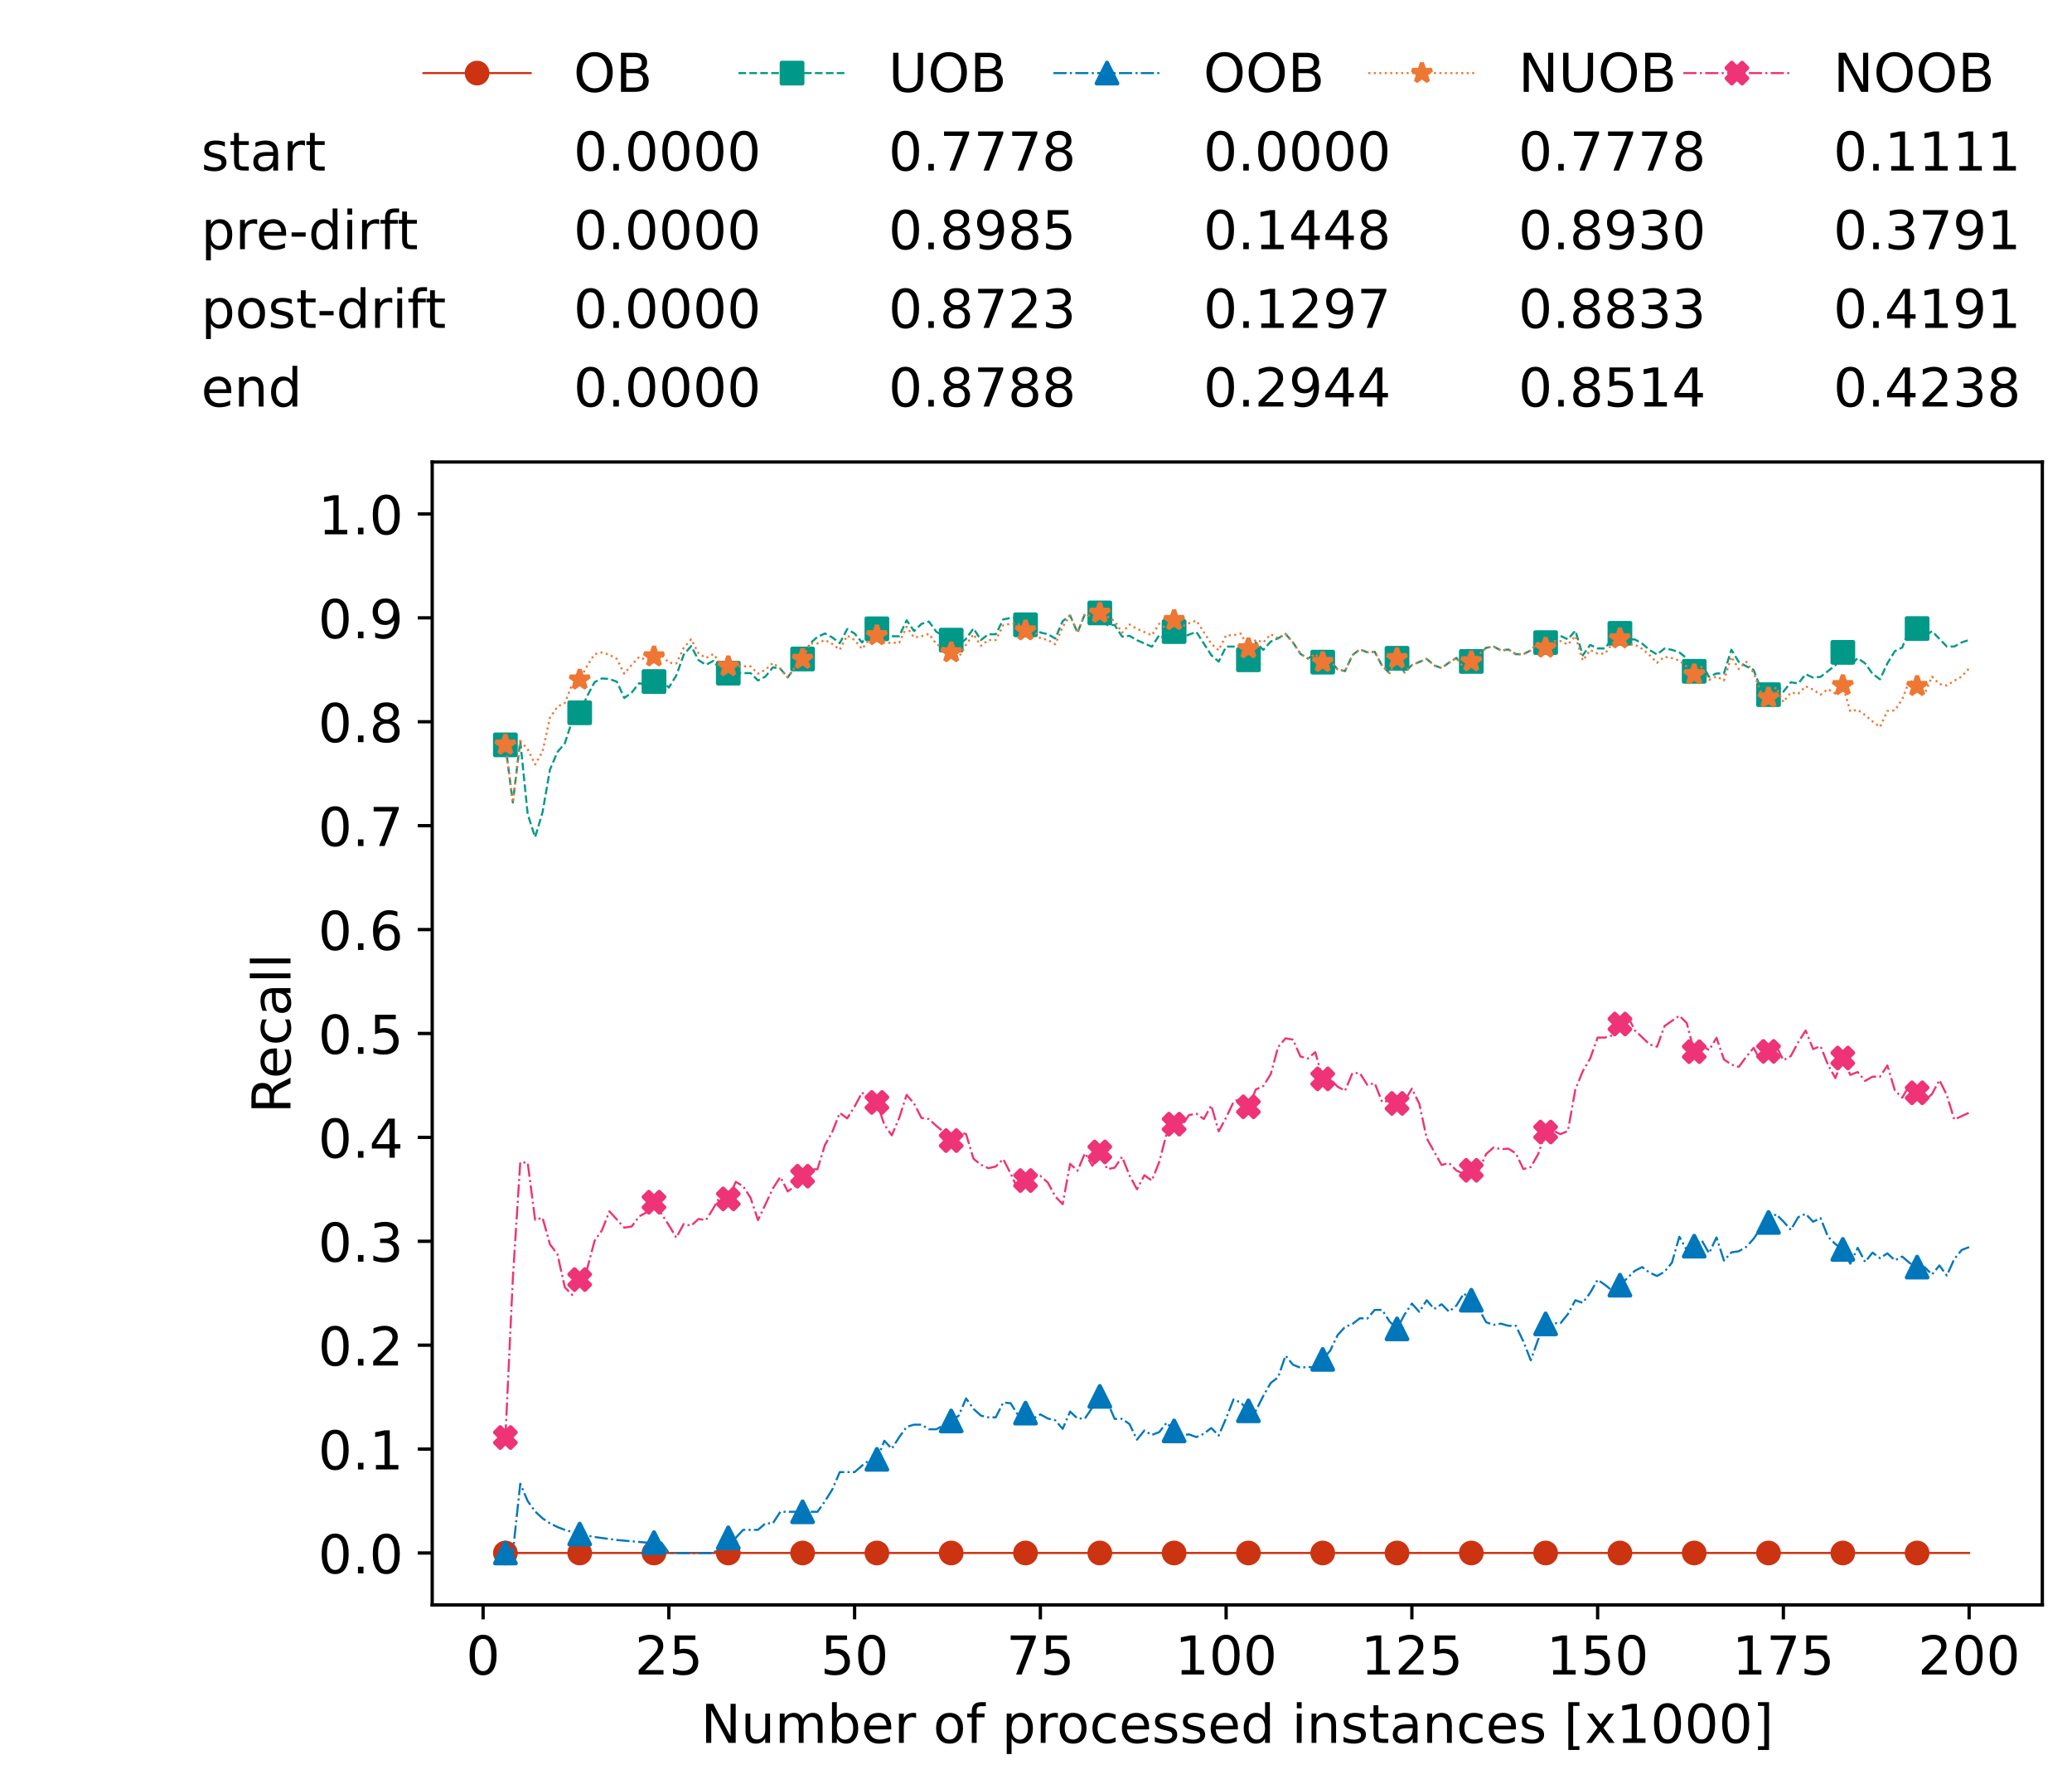 <?xml version="1.0" encoding="utf-8" standalone="no"?>
<!DOCTYPE svg PUBLIC "-//W3C//DTD SVG 1.1//EN"
  "http://www.w3.org/Graphics/SVG/1.1/DTD/svg11.dtd">
<!-- Created with matplotlib (https://matplotlib.org/) -->
<svg height="432.615pt" version="1.1" viewBox="0 0 502.65 432.615" width="502.65pt" xmlns="http://www.w3.org/2000/svg" xmlns:xlink="http://www.w3.org/1999/xlink">
 <defs>
  <style type="text/css">*{stroke-linecap:butt;stroke-linejoin:round;}</style>
 </defs>
 <g id="figure_1">
  <g id="patch_1">
   <path d="M 0 432.615 
L 502.65 432.615 
L 502.65 0 
L 0 0 
z
" style="fill:#ffffff;"/>
  </g>
  <g id="axes_1">
   <g id="patch_2">
    <path d="M 104.85 389.252 
L 495.45 389.252 
L 495.45 112.052 
L 104.85 112.052 
z
" style="fill:#ffffff;"/>
   </g>
   <g id="matplotlib.axis_1">
    <g id="xtick_1">
     <g id="line2d_1">
      <defs>
       <path d="M 0 0 
L 0 3.5 
" id="m7fbbc92429" style="stroke:#000000;stroke-width:0.8;"/>
      </defs>
      <g>
       <use style="stroke:#000000;stroke-width:0.8;" x="117.197" xlink:href="#m7fbbc92429" y="389.252"/>
      </g>
     </g>
     <g id="text_1">
      <!-- 0 -->
      <g transform="translate(113.061 406.13)scale(0.13 -0.13)">
       <defs>
        <path d="M 31.781 66.406 
Q 24.172 66.406 20.328 58.906 
Q 16.5 51.422 16.5 36.375 
Q 16.5 21.391 20.328 13.891 
Q 24.172 6.391 31.781 6.391 
Q 39.453 6.391 43.281 13.891 
Q 47.125 21.391 47.125 36.375 
Q 47.125 51.422 43.281 58.906 
Q 39.453 66.406 31.781 66.406 
z
M 31.781 74.219 
Q 44.047 74.219 50.516 64.516 
Q 56.984 54.828 56.984 36.375 
Q 56.984 17.969 50.516 8.266 
Q 44.047 -1.422 31.781 -1.422 
Q 19.531 -1.422 13.062 8.266 
Q 6.594 17.969 6.594 36.375 
Q 6.594 54.828 13.062 64.516 
Q 19.531 74.219 31.781 74.219 
z
" id="DejaVuSans-48"/>
       </defs>
       <use xlink:href="#DejaVuSans-48"/>
      </g>
     </g>
    </g>
    <g id="xtick_2">
     <g id="line2d_2">
      <g>
       <use style="stroke:#000000;stroke-width:0.8;" x="162.259" xlink:href="#m7fbbc92429" y="389.252"/>
      </g>
     </g>
     <g id="text_2">
      <!-- 25 -->
      <g transform="translate(153.988 406.13)scale(0.13 -0.13)">
       <defs>
        <path d="M 19.188 8.297 
L 53.609 8.297 
L 53.609 0 
L 7.328 0 
L 7.328 8.297 
Q 12.938 14.109 22.625 23.891 
Q 32.328 33.688 34.812 36.531 
Q 39.547 41.844 41.422 45.531 
Q 43.312 49.219 43.312 52.781 
Q 43.312 58.594 39.234 62.25 
Q 35.156 65.922 28.609 65.922 
Q 23.969 65.922 18.812 64.312 
Q 13.672 62.703 7.812 59.422 
L 7.812 69.391 
Q 13.766 71.781 18.938 73 
Q 24.125 74.219 28.422 74.219 
Q 39.75 74.219 46.484 68.547 
Q 53.219 62.891 53.219 53.422 
Q 53.219 48.922 51.531 44.891 
Q 49.859 40.875 45.406 35.406 
Q 44.188 33.984 37.641 27.219 
Q 31.109 20.453 19.188 8.297 
z
" id="DejaVuSans-50"/>
        <path d="M 10.797 72.906 
L 49.516 72.906 
L 49.516 64.594 
L 19.828 64.594 
L 19.828 46.734 
Q 21.969 47.469 24.109 47.828 
Q 26.266 48.188 28.422 48.188 
Q 40.625 48.188 47.75 41.5 
Q 54.891 34.812 54.891 23.391 
Q 54.891 11.625 47.562 5.094 
Q 40.234 -1.422 26.906 -1.422 
Q 22.312 -1.422 17.547 -0.641 
Q 12.797 0.141 7.719 1.703 
L 7.719 11.625 
Q 12.109 9.234 16.797 8.062 
Q 21.484 6.891 26.703 6.891 
Q 35.156 6.891 40.078 11.328 
Q 45.016 15.766 45.016 23.391 
Q 45.016 31 40.078 35.438 
Q 35.156 39.891 26.703 39.891 
Q 22.75 39.891 18.812 39.016 
Q 14.891 38.141 10.797 36.281 
z
" id="DejaVuSans-53"/>
       </defs>
       <use xlink:href="#DejaVuSans-50"/>
       <use x="63.623" xlink:href="#DejaVuSans-53"/>
      </g>
     </g>
    </g>
    <g id="xtick_3">
     <g id="line2d_3">
      <g>
       <use style="stroke:#000000;stroke-width:0.8;" x="207.322" xlink:href="#m7fbbc92429" y="389.252"/>
      </g>
     </g>
     <g id="text_3">
      <!-- 50 -->
      <g transform="translate(199.05 406.13)scale(0.13 -0.13)">
       <use xlink:href="#DejaVuSans-53"/>
       <use x="63.623" xlink:href="#DejaVuSans-48"/>
      </g>
     </g>
    </g>
    <g id="xtick_4">
     <g id="line2d_4">
      <g>
       <use style="stroke:#000000;stroke-width:0.8;" x="252.384" xlink:href="#m7fbbc92429" y="389.252"/>
      </g>
     </g>
     <g id="text_4">
      <!-- 75 -->
      <g transform="translate(244.113 406.13)scale(0.13 -0.13)">
       <defs>
        <path d="M 8.203 72.906 
L 55.078 72.906 
L 55.078 68.703 
L 28.609 0 
L 18.312 0 
L 43.219 64.594 
L 8.203 64.594 
z
" id="DejaVuSans-55"/>
       </defs>
       <use xlink:href="#DejaVuSans-55"/>
       <use x="63.623" xlink:href="#DejaVuSans-53"/>
      </g>
     </g>
    </g>
    <g id="xtick_5">
     <g id="line2d_5">
      <g>
       <use style="stroke:#000000;stroke-width:0.8;" x="297.446" xlink:href="#m7fbbc92429" y="389.252"/>
      </g>
     </g>
     <g id="text_5">
      <!-- 100 -->
      <g transform="translate(285.039 406.13)scale(0.13 -0.13)">
       <defs>
        <path d="M 12.406 8.297 
L 28.516 8.297 
L 28.516 63.922 
L 10.984 60.406 
L 10.984 69.391 
L 28.422 72.906 
L 38.281 72.906 
L 38.281 8.297 
L 54.391 8.297 
L 54.391 0 
L 12.406 0 
z
" id="DejaVuSans-49"/>
       </defs>
       <use xlink:href="#DejaVuSans-49"/>
       <use x="63.623" xlink:href="#DejaVuSans-48"/>
       <use x="127.246" xlink:href="#DejaVuSans-48"/>
      </g>
     </g>
    </g>
    <g id="xtick_6">
     <g id="line2d_6">
      <g>
       <use style="stroke:#000000;stroke-width:0.8;" x="342.509" xlink:href="#m7fbbc92429" y="389.252"/>
      </g>
     </g>
     <g id="text_6">
      <!-- 125 -->
      <g transform="translate(330.102 406.13)scale(0.13 -0.13)">
       <use xlink:href="#DejaVuSans-49"/>
       <use x="63.623" xlink:href="#DejaVuSans-50"/>
       <use x="127.246" xlink:href="#DejaVuSans-53"/>
      </g>
     </g>
    </g>
    <g id="xtick_7">
     <g id="line2d_7">
      <g>
       <use style="stroke:#000000;stroke-width:0.8;" x="387.571" xlink:href="#m7fbbc92429" y="389.252"/>
      </g>
     </g>
     <g id="text_7">
      <!-- 150 -->
      <g transform="translate(375.164 406.13)scale(0.13 -0.13)">
       <use xlink:href="#DejaVuSans-49"/>
       <use x="63.623" xlink:href="#DejaVuSans-53"/>
       <use x="127.246" xlink:href="#DejaVuSans-48"/>
      </g>
     </g>
    </g>
    <g id="xtick_8">
     <g id="line2d_8">
      <g>
       <use style="stroke:#000000;stroke-width:0.8;" x="432.633" xlink:href="#m7fbbc92429" y="389.252"/>
      </g>
     </g>
     <g id="text_8">
      <!-- 175 -->
      <g transform="translate(420.226 406.13)scale(0.13 -0.13)">
       <use xlink:href="#DejaVuSans-49"/>
       <use x="63.623" xlink:href="#DejaVuSans-55"/>
       <use x="127.246" xlink:href="#DejaVuSans-53"/>
      </g>
     </g>
    </g>
    <g id="xtick_9">
     <g id="line2d_9">
      <g>
       <use style="stroke:#000000;stroke-width:0.8;" x="477.695" xlink:href="#m7fbbc92429" y="389.252"/>
      </g>
     </g>
     <g id="text_9">
      <!-- 200 -->
      <g transform="translate(465.289 406.13)scale(0.13 -0.13)">
       <use xlink:href="#DejaVuSans-50"/>
       <use x="63.623" xlink:href="#DejaVuSans-48"/>
       <use x="127.246" xlink:href="#DejaVuSans-48"/>
      </g>
     </g>
    </g>
    <g id="text_10">
     <!-- Number of processed instances [x1000] -->
     <g transform="translate(170.025 422.711)scale(0.13 -0.13)">
      <defs>
       <path d="M 9.812 72.906 
L 23.094 72.906 
L 55.422 11.922 
L 55.422 72.906 
L 64.984 72.906 
L 64.984 0 
L 51.703 0 
L 19.391 60.984 
L 19.391 0 
L 9.812 0 
z
" id="DejaVuSans-78"/>
       <path d="M 8.5 21.578 
L 8.5 54.688 
L 17.484 54.688 
L 17.484 21.922 
Q 17.484 14.156 20.5 10.266 
Q 23.531 6.391 29.594 6.391 
Q 36.859 6.391 41.078 11.031 
Q 45.312 15.672 45.312 23.688 
L 45.312 54.688 
L 54.297 54.688 
L 54.297 0 
L 45.312 0 
L 45.312 8.406 
Q 42.047 3.422 37.719 1 
Q 33.406 -1.422 27.688 -1.422 
Q 18.266 -1.422 13.375 4.438 
Q 8.5 10.297 8.5 21.578 
z
M 31.109 56 
z
" id="DejaVuSans-117"/>
       <path d="M 52 44.188 
Q 55.375 50.25 60.062 53.125 
Q 64.75 56 71.094 56 
Q 79.641 56 84.281 50.016 
Q 88.922 44.047 88.922 33.016 
L 88.922 0 
L 79.891 0 
L 79.891 32.719 
Q 79.891 40.578 77.094 44.375 
Q 74.312 48.188 68.609 48.188 
Q 61.625 48.188 57.562 43.547 
Q 53.516 38.922 53.516 30.906 
L 53.516 0 
L 44.484 0 
L 44.484 32.719 
Q 44.484 40.625 41.703 44.406 
Q 38.922 48.188 33.109 48.188 
Q 26.219 48.188 22.156 43.531 
Q 18.109 38.875 18.109 30.906 
L 18.109 0 
L 9.078 0 
L 9.078 54.688 
L 18.109 54.688 
L 18.109 46.188 
Q 21.188 51.219 25.484 53.609 
Q 29.781 56 35.688 56 
Q 41.656 56 45.828 52.969 
Q 50 49.953 52 44.188 
z
" id="DejaVuSans-109"/>
       <path d="M 48.688 27.297 
Q 48.688 37.203 44.609 42.844 
Q 40.531 48.484 33.406 48.484 
Q 26.266 48.484 22.188 42.844 
Q 18.109 37.203 18.109 27.297 
Q 18.109 17.391 22.188 11.75 
Q 26.266 6.109 33.406 6.109 
Q 40.531 6.109 44.609 11.75 
Q 48.688 17.391 48.688 27.297 
z
M 18.109 46.391 
Q 20.953 51.266 25.266 53.625 
Q 29.594 56 35.594 56 
Q 45.562 56 51.781 48.094 
Q 58.016 40.188 58.016 27.297 
Q 58.016 14.406 51.781 6.484 
Q 45.562 -1.422 35.594 -1.422 
Q 29.594 -1.422 25.266 0.953 
Q 20.953 3.328 18.109 8.203 
L 18.109 0 
L 9.078 0 
L 9.078 75.984 
L 18.109 75.984 
z
" id="DejaVuSans-98"/>
       <path d="M 56.203 29.594 
L 56.203 25.203 
L 14.891 25.203 
Q 15.484 15.922 20.484 11.062 
Q 25.484 6.203 34.422 6.203 
Q 39.594 6.203 44.453 7.469 
Q 49.312 8.734 54.109 11.281 
L 54.109 2.781 
Q 49.266 0.734 44.188 -0.344 
Q 39.109 -1.422 33.891 -1.422 
Q 20.797 -1.422 13.156 6.188 
Q 5.516 13.812 5.516 26.812 
Q 5.516 40.234 12.766 48.109 
Q 20.016 56 32.328 56 
Q 43.359 56 49.781 48.891 
Q 56.203 41.797 56.203 29.594 
z
M 47.219 32.234 
Q 47.125 39.594 43.094 43.984 
Q 39.062 48.391 32.422 48.391 
Q 24.906 48.391 20.391 44.141 
Q 15.875 39.891 15.188 32.172 
z
" id="DejaVuSans-101"/>
       <path d="M 41.109 46.297 
Q 39.594 47.172 37.812 47.578 
Q 36.031 48 33.891 48 
Q 26.266 48 22.188 43.047 
Q 18.109 38.094 18.109 28.812 
L 18.109 0 
L 9.078 0 
L 9.078 54.688 
L 18.109 54.688 
L 18.109 46.188 
Q 20.953 51.172 25.484 53.578 
Q 30.031 56 36.531 56 
Q 37.453 56 38.578 55.875 
Q 39.703 55.766 41.062 55.516 
z
" id="DejaVuSans-114"/>
       <path id="DejaVuSans-32"/>
       <path d="M 30.609 48.391 
Q 23.391 48.391 19.188 42.75 
Q 14.984 37.109 14.984 27.297 
Q 14.984 17.484 19.156 11.844 
Q 23.344 6.203 30.609 6.203 
Q 37.797 6.203 41.984 11.859 
Q 46.188 17.531 46.188 27.297 
Q 46.188 37.016 41.984 42.703 
Q 37.797 48.391 30.609 48.391 
z
M 30.609 56 
Q 42.328 56 49.016 48.375 
Q 55.719 40.766 55.719 27.297 
Q 55.719 13.875 49.016 6.219 
Q 42.328 -1.422 30.609 -1.422 
Q 18.844 -1.422 12.172 6.219 
Q 5.516 13.875 5.516 27.297 
Q 5.516 40.766 12.172 48.375 
Q 18.844 56 30.609 56 
z
" id="DejaVuSans-111"/>
       <path d="M 37.109 75.984 
L 37.109 68.5 
L 28.516 68.5 
Q 23.688 68.5 21.797 66.547 
Q 19.922 64.594 19.922 59.516 
L 19.922 54.688 
L 34.719 54.688 
L 34.719 47.703 
L 19.922 47.703 
L 19.922 0 
L 10.891 0 
L 10.891 47.703 
L 2.297 47.703 
L 2.297 54.688 
L 10.891 54.688 
L 10.891 58.5 
Q 10.891 67.625 15.141 71.797 
Q 19.391 75.984 28.609 75.984 
z
" id="DejaVuSans-102"/>
       <path d="M 18.109 8.203 
L 18.109 -20.797 
L 9.078 -20.797 
L 9.078 54.688 
L 18.109 54.688 
L 18.109 46.391 
Q 20.953 51.266 25.266 53.625 
Q 29.594 56 35.594 56 
Q 45.562 56 51.781 48.094 
Q 58.016 40.188 58.016 27.297 
Q 58.016 14.406 51.781 6.484 
Q 45.562 -1.422 35.594 -1.422 
Q 29.594 -1.422 25.266 0.953 
Q 20.953 3.328 18.109 8.203 
z
M 48.688 27.297 
Q 48.688 37.203 44.609 42.844 
Q 40.531 48.484 33.406 48.484 
Q 26.266 48.484 22.188 42.844 
Q 18.109 37.203 18.109 27.297 
Q 18.109 17.391 22.188 11.75 
Q 26.266 6.109 33.406 6.109 
Q 40.531 6.109 44.609 11.75 
Q 48.688 17.391 48.688 27.297 
z
" id="DejaVuSans-112"/>
       <path d="M 48.781 52.594 
L 48.781 44.188 
Q 44.969 46.297 41.141 47.344 
Q 37.312 48.391 33.406 48.391 
Q 24.656 48.391 19.812 42.844 
Q 14.984 37.312 14.984 27.297 
Q 14.984 17.281 19.812 11.734 
Q 24.656 6.203 33.406 6.203 
Q 37.312 6.203 41.141 7.25 
Q 44.969 8.297 48.781 10.406 
L 48.781 2.094 
Q 45.016 0.344 40.984 -0.531 
Q 36.969 -1.422 32.422 -1.422 
Q 20.062 -1.422 12.781 6.344 
Q 5.516 14.109 5.516 27.297 
Q 5.516 40.672 12.859 48.328 
Q 20.219 56 33.016 56 
Q 37.156 56 41.109 55.141 
Q 45.062 54.297 48.781 52.594 
z
" id="DejaVuSans-99"/>
       <path d="M 44.281 53.078 
L 44.281 44.578 
Q 40.484 46.531 36.375 47.5 
Q 32.281 48.484 27.875 48.484 
Q 21.188 48.484 17.844 46.438 
Q 14.5 44.391 14.5 40.281 
Q 14.5 37.156 16.891 35.375 
Q 19.281 33.594 26.516 31.984 
L 29.594 31.297 
Q 39.156 29.25 43.188 25.516 
Q 47.219 21.781 47.219 15.094 
Q 47.219 7.469 41.188 3.016 
Q 35.156 -1.422 24.609 -1.422 
Q 20.219 -1.422 15.453 -0.562 
Q 10.688 0.297 5.422 2 
L 5.422 11.281 
Q 10.406 8.688 15.234 7.391 
Q 20.062 6.109 24.812 6.109 
Q 31.156 6.109 34.562 8.281 
Q 37.984 10.453 37.984 14.406 
Q 37.984 18.062 35.516 20.016 
Q 33.062 21.969 24.703 23.781 
L 21.578 24.516 
Q 13.234 26.266 9.516 29.906 
Q 5.812 33.547 5.812 39.891 
Q 5.812 47.609 11.281 51.797 
Q 16.75 56 26.812 56 
Q 31.781 56 36.172 55.266 
Q 40.578 54.547 44.281 53.078 
z
" id="DejaVuSans-115"/>
       <path d="M 45.406 46.391 
L 45.406 75.984 
L 54.391 75.984 
L 54.391 0 
L 45.406 0 
L 45.406 8.203 
Q 42.578 3.328 38.25 0.953 
Q 33.938 -1.422 27.875 -1.422 
Q 17.969 -1.422 11.734 6.484 
Q 5.516 14.406 5.516 27.297 
Q 5.516 40.188 11.734 48.094 
Q 17.969 56 27.875 56 
Q 33.938 56 38.25 53.625 
Q 42.578 51.266 45.406 46.391 
z
M 14.797 27.297 
Q 14.797 17.391 18.875 11.75 
Q 22.953 6.109 30.078 6.109 
Q 37.203 6.109 41.297 11.75 
Q 45.406 17.391 45.406 27.297 
Q 45.406 37.203 41.297 42.844 
Q 37.203 48.484 30.078 48.484 
Q 22.953 48.484 18.875 42.844 
Q 14.797 37.203 14.797 27.297 
z
" id="DejaVuSans-100"/>
       <path d="M 9.422 54.688 
L 18.406 54.688 
L 18.406 0 
L 9.422 0 
z
M 9.422 75.984 
L 18.406 75.984 
L 18.406 64.594 
L 9.422 64.594 
z
" id="DejaVuSans-105"/>
       <path d="M 54.891 33.016 
L 54.891 0 
L 45.906 0 
L 45.906 32.719 
Q 45.906 40.484 42.875 44.328 
Q 39.844 48.188 33.797 48.188 
Q 26.516 48.188 22.312 43.547 
Q 18.109 38.922 18.109 30.906 
L 18.109 0 
L 9.078 0 
L 9.078 54.688 
L 18.109 54.688 
L 18.109 46.188 
Q 21.344 51.125 25.703 53.562 
Q 30.078 56 35.797 56 
Q 45.219 56 50.047 50.172 
Q 54.891 44.344 54.891 33.016 
z
" id="DejaVuSans-110"/>
       <path d="M 18.312 70.219 
L 18.312 54.688 
L 36.812 54.688 
L 36.812 47.703 
L 18.312 47.703 
L 18.312 18.016 
Q 18.312 11.328 20.141 9.422 
Q 21.969 7.516 27.594 7.516 
L 36.812 7.516 
L 36.812 0 
L 27.594 0 
Q 17.188 0 13.234 3.875 
Q 9.281 7.766 9.281 18.016 
L 9.281 47.703 
L 2.688 47.703 
L 2.688 54.688 
L 9.281 54.688 
L 9.281 70.219 
z
" id="DejaVuSans-116"/>
       <path d="M 34.281 27.484 
Q 23.391 27.484 19.188 25 
Q 14.984 22.516 14.984 16.5 
Q 14.984 11.719 18.141 8.906 
Q 21.297 6.109 26.703 6.109 
Q 34.188 6.109 38.703 11.406 
Q 43.219 16.703 43.219 25.484 
L 43.219 27.484 
z
M 52.203 31.203 
L 52.203 0 
L 43.219 0 
L 43.219 8.297 
Q 40.141 3.328 35.547 0.953 
Q 30.953 -1.422 24.312 -1.422 
Q 15.922 -1.422 10.953 3.297 
Q 6 8.016 6 15.922 
Q 6 25.141 12.172 29.828 
Q 18.359 34.516 30.609 34.516 
L 43.219 34.516 
L 43.219 35.406 
Q 43.219 41.609 39.141 45 
Q 35.062 48.391 27.688 48.391 
Q 23 48.391 18.547 47.266 
Q 14.109 46.141 10.016 43.891 
L 10.016 52.203 
Q 14.938 54.109 19.578 55.047 
Q 24.219 56 28.609 56 
Q 40.484 56 46.344 49.844 
Q 52.203 43.703 52.203 31.203 
z
" id="DejaVuSans-97"/>
       <path d="M 8.594 75.984 
L 29.297 75.984 
L 29.297 69 
L 17.578 69 
L 17.578 -6.203 
L 29.297 -6.203 
L 29.297 -13.188 
L 8.594 -13.188 
z
" id="DejaVuSans-91"/>
       <path d="M 54.891 54.688 
L 35.109 28.078 
L 55.906 0 
L 45.312 0 
L 29.391 21.484 
L 13.484 0 
L 2.875 0 
L 24.125 28.609 
L 4.688 54.688 
L 15.281 54.688 
L 29.781 35.203 
L 44.281 54.688 
z
" id="DejaVuSans-120"/>
       <path d="M 30.422 75.984 
L 30.422 -13.188 
L 9.719 -13.188 
L 9.719 -6.203 
L 21.391 -6.203 
L 21.391 69 
L 9.719 69 
L 9.719 75.984 
z
" id="DejaVuSans-93"/>
      </defs>
      <use xlink:href="#DejaVuSans-78"/>
      <use x="74.805" xlink:href="#DejaVuSans-117"/>
      <use x="138.184" xlink:href="#DejaVuSans-109"/>
      <use x="235.596" xlink:href="#DejaVuSans-98"/>
      <use x="299.072" xlink:href="#DejaVuSans-101"/>
      <use x="360.596" xlink:href="#DejaVuSans-114"/>
      <use x="401.709" xlink:href="#DejaVuSans-32"/>
      <use x="433.496" xlink:href="#DejaVuSans-111"/>
      <use x="494.678" xlink:href="#DejaVuSans-102"/>
      <use x="529.883" xlink:href="#DejaVuSans-32"/>
      <use x="561.67" xlink:href="#DejaVuSans-112"/>
      <use x="625.146" xlink:href="#DejaVuSans-114"/>
      <use x="664.01" xlink:href="#DejaVuSans-111"/>
      <use x="725.191" xlink:href="#DejaVuSans-99"/>
      <use x="780.172" xlink:href="#DejaVuSans-101"/>
      <use x="841.695" xlink:href="#DejaVuSans-115"/>
      <use x="893.795" xlink:href="#DejaVuSans-115"/>
      <use x="945.895" xlink:href="#DejaVuSans-101"/>
      <use x="1007.418" xlink:href="#DejaVuSans-100"/>
      <use x="1070.895" xlink:href="#DejaVuSans-32"/>
      <use x="1102.682" xlink:href="#DejaVuSans-105"/>
      <use x="1130.465" xlink:href="#DejaVuSans-110"/>
      <use x="1193.844" xlink:href="#DejaVuSans-115"/>
      <use x="1245.943" xlink:href="#DejaVuSans-116"/>
      <use x="1285.152" xlink:href="#DejaVuSans-97"/>
      <use x="1346.432" xlink:href="#DejaVuSans-110"/>
      <use x="1409.811" xlink:href="#DejaVuSans-99"/>
      <use x="1464.791" xlink:href="#DejaVuSans-101"/>
      <use x="1526.314" xlink:href="#DejaVuSans-115"/>
      <use x="1578.414" xlink:href="#DejaVuSans-32"/>
      <use x="1610.201" xlink:href="#DejaVuSans-91"/>
      <use x="1649.215" xlink:href="#DejaVuSans-120"/>
      <use x="1708.395" xlink:href="#DejaVuSans-49"/>
      <use x="1772.018" xlink:href="#DejaVuSans-48"/>
      <use x="1835.641" xlink:href="#DejaVuSans-48"/>
      <use x="1899.264" xlink:href="#DejaVuSans-48"/>
      <use x="1962.887" xlink:href="#DejaVuSans-93"/>
     </g>
    </g>
   </g>
   <g id="matplotlib.axis_2">
    <g id="ytick_1">
     <g id="line2d_10">
      <defs>
       <path d="M 0 0 
L -3.5 0 
" id="m67af11a6a4" style="stroke:#000000;stroke-width:0.8;"/>
      </defs>
      <g>
       <use style="stroke:#000000;stroke-width:0.8;" x="104.85" xlink:href="#m67af11a6a4" y="376.652"/>
      </g>
     </g>
     <g id="text_11">
      <!-- 0.0 -->
      <g transform="translate(77.176 381.591)scale(0.13 -0.13)">
       <defs>
        <path d="M 10.688 12.406 
L 21 12.406 
L 21 0 
L 10.688 0 
z
" id="DejaVuSans-46"/>
       </defs>
       <use xlink:href="#DejaVuSans-48"/>
       <use x="63.623" xlink:href="#DejaVuSans-46"/>
       <use x="95.41" xlink:href="#DejaVuSans-48"/>
      </g>
     </g>
    </g>
    <g id="ytick_2">
     <g id="line2d_11">
      <g>
       <use style="stroke:#000000;stroke-width:0.8;" x="104.85" xlink:href="#m67af11a6a4" y="351.452"/>
      </g>
     </g>
     <g id="text_12">
      <!-- 0.1 -->
      <g transform="translate(77.176 356.391)scale(0.13 -0.13)">
       <use xlink:href="#DejaVuSans-48"/>
       <use x="63.623" xlink:href="#DejaVuSans-46"/>
       <use x="95.41" xlink:href="#DejaVuSans-49"/>
      </g>
     </g>
    </g>
    <g id="ytick_3">
     <g id="line2d_12">
      <g>
       <use style="stroke:#000000;stroke-width:0.8;" x="104.85" xlink:href="#m67af11a6a4" y="326.252"/>
      </g>
     </g>
     <g id="text_13">
      <!-- 0.2 -->
      <g transform="translate(77.176 331.191)scale(0.13 -0.13)">
       <use xlink:href="#DejaVuSans-48"/>
       <use x="63.623" xlink:href="#DejaVuSans-46"/>
       <use x="95.41" xlink:href="#DejaVuSans-50"/>
      </g>
     </g>
    </g>
    <g id="ytick_4">
     <g id="line2d_13">
      <g>
       <use style="stroke:#000000;stroke-width:0.8;" x="104.85" xlink:href="#m67af11a6a4" y="301.052"/>
      </g>
     </g>
     <g id="text_14">
      <!-- 0.3 -->
      <g transform="translate(77.176 305.991)scale(0.13 -0.13)">
       <defs>
        <path d="M 40.578 39.312 
Q 47.656 37.797 51.625 33 
Q 55.609 28.219 55.609 21.188 
Q 55.609 10.406 48.188 4.484 
Q 40.766 -1.422 27.094 -1.422 
Q 22.516 -1.422 17.656 -0.516 
Q 12.797 0.391 7.625 2.203 
L 7.625 11.719 
Q 11.719 9.328 16.594 8.109 
Q 21.484 6.891 26.812 6.891 
Q 36.078 6.891 40.938 10.547 
Q 45.797 14.203 45.797 21.188 
Q 45.797 27.641 41.281 31.266 
Q 36.766 34.906 28.719 34.906 
L 20.219 34.906 
L 20.219 43.016 
L 29.109 43.016 
Q 36.375 43.016 40.234 45.922 
Q 44.094 48.828 44.094 54.297 
Q 44.094 59.906 40.109 62.906 
Q 36.141 65.922 28.719 65.922 
Q 24.656 65.922 20.016 65.031 
Q 15.375 64.156 9.812 62.312 
L 9.812 71.094 
Q 15.438 72.656 20.344 73.438 
Q 25.25 74.219 29.594 74.219 
Q 40.828 74.219 47.359 69.109 
Q 53.906 64.016 53.906 55.328 
Q 53.906 49.266 50.438 45.094 
Q 46.969 40.922 40.578 39.312 
z
" id="DejaVuSans-51"/>
       </defs>
       <use xlink:href="#DejaVuSans-48"/>
       <use x="63.623" xlink:href="#DejaVuSans-46"/>
       <use x="95.41" xlink:href="#DejaVuSans-51"/>
      </g>
     </g>
    </g>
    <g id="ytick_5">
     <g id="line2d_14">
      <g>
       <use style="stroke:#000000;stroke-width:0.8;" x="104.85" xlink:href="#m67af11a6a4" y="275.852"/>
      </g>
     </g>
     <g id="text_15">
      <!-- 0.4 -->
      <g transform="translate(77.176 280.791)scale(0.13 -0.13)">
       <defs>
        <path d="M 37.797 64.312 
L 12.891 25.391 
L 37.797 25.391 
z
M 35.203 72.906 
L 47.609 72.906 
L 47.609 25.391 
L 58.016 25.391 
L 58.016 17.188 
L 47.609 17.188 
L 47.609 0 
L 37.797 0 
L 37.797 17.188 
L 4.891 17.188 
L 4.891 26.703 
z
" id="DejaVuSans-52"/>
       </defs>
       <use xlink:href="#DejaVuSans-48"/>
       <use x="63.623" xlink:href="#DejaVuSans-46"/>
       <use x="95.41" xlink:href="#DejaVuSans-52"/>
      </g>
     </g>
    </g>
    <g id="ytick_6">
     <g id="line2d_15">
      <g>
       <use style="stroke:#000000;stroke-width:0.8;" x="104.85" xlink:href="#m67af11a6a4" y="250.652"/>
      </g>
     </g>
     <g id="text_16">
      <!-- 0.5 -->
      <g transform="translate(77.176 255.591)scale(0.13 -0.13)">
       <use xlink:href="#DejaVuSans-48"/>
       <use x="63.623" xlink:href="#DejaVuSans-46"/>
       <use x="95.41" xlink:href="#DejaVuSans-53"/>
      </g>
     </g>
    </g>
    <g id="ytick_7">
     <g id="line2d_16">
      <g>
       <use style="stroke:#000000;stroke-width:0.8;" x="104.85" xlink:href="#m67af11a6a4" y="225.452"/>
      </g>
     </g>
     <g id="text_17">
      <!-- 0.6 -->
      <g transform="translate(77.176 230.391)scale(0.13 -0.13)">
       <defs>
        <path d="M 33.016 40.375 
Q 26.375 40.375 22.484 35.828 
Q 18.609 31.297 18.609 23.391 
Q 18.609 15.531 22.484 10.953 
Q 26.375 6.391 33.016 6.391 
Q 39.656 6.391 43.531 10.953 
Q 47.406 15.531 47.406 23.391 
Q 47.406 31.297 43.531 35.828 
Q 39.656 40.375 33.016 40.375 
z
M 52.594 71.297 
L 52.594 62.312 
Q 48.875 64.062 45.094 64.984 
Q 41.312 65.922 37.594 65.922 
Q 27.828 65.922 22.672 59.328 
Q 17.531 52.734 16.797 39.406 
Q 19.672 43.656 24.016 45.922 
Q 28.375 48.188 33.594 48.188 
Q 44.578 48.188 50.953 41.516 
Q 57.328 34.859 57.328 23.391 
Q 57.328 12.156 50.688 5.359 
Q 44.047 -1.422 33.016 -1.422 
Q 20.359 -1.422 13.672 8.266 
Q 6.984 17.969 6.984 36.375 
Q 6.984 53.656 15.188 63.938 
Q 23.391 74.219 37.203 74.219 
Q 40.922 74.219 44.703 73.484 
Q 48.484 72.75 52.594 71.297 
z
" id="DejaVuSans-54"/>
       </defs>
       <use xlink:href="#DejaVuSans-48"/>
       <use x="63.623" xlink:href="#DejaVuSans-46"/>
       <use x="95.41" xlink:href="#DejaVuSans-54"/>
      </g>
     </g>
    </g>
    <g id="ytick_8">
     <g id="line2d_17">
      <g>
       <use style="stroke:#000000;stroke-width:0.8;" x="104.85" xlink:href="#m67af11a6a4" y="200.252"/>
      </g>
     </g>
     <g id="text_18">
      <!-- 0.7 -->
      <g transform="translate(77.176 205.191)scale(0.13 -0.13)">
       <use xlink:href="#DejaVuSans-48"/>
       <use x="63.623" xlink:href="#DejaVuSans-46"/>
       <use x="95.41" xlink:href="#DejaVuSans-55"/>
      </g>
     </g>
    </g>
    <g id="ytick_9">
     <g id="line2d_18">
      <g>
       <use style="stroke:#000000;stroke-width:0.8;" x="104.85" xlink:href="#m67af11a6a4" y="175.052"/>
      </g>
     </g>
     <g id="text_19">
      <!-- 0.8 -->
      <g transform="translate(77.176 179.991)scale(0.13 -0.13)">
       <defs>
        <path d="M 31.781 34.625 
Q 24.75 34.625 20.719 30.859 
Q 16.703 27.094 16.703 20.516 
Q 16.703 13.922 20.719 10.156 
Q 24.75 6.391 31.781 6.391 
Q 38.812 6.391 42.859 10.172 
Q 46.922 13.969 46.922 20.516 
Q 46.922 27.094 42.891 30.859 
Q 38.875 34.625 31.781 34.625 
z
M 21.922 38.812 
Q 15.578 40.375 12.031 44.719 
Q 8.5 49.078 8.5 55.328 
Q 8.5 64.062 14.719 69.141 
Q 20.953 74.219 31.781 74.219 
Q 42.672 74.219 48.875 69.141 
Q 55.078 64.062 55.078 55.328 
Q 55.078 49.078 51.531 44.719 
Q 48 40.375 41.703 38.812 
Q 48.828 37.156 52.797 32.312 
Q 56.781 27.484 56.781 20.516 
Q 56.781 9.906 50.312 4.234 
Q 43.844 -1.422 31.781 -1.422 
Q 19.734 -1.422 13.25 4.234 
Q 6.781 9.906 6.781 20.516 
Q 6.781 27.484 10.781 32.312 
Q 14.797 37.156 21.922 38.812 
z
M 18.312 54.391 
Q 18.312 48.734 21.844 45.562 
Q 25.391 42.391 31.781 42.391 
Q 38.141 42.391 41.719 45.562 
Q 45.312 48.734 45.312 54.391 
Q 45.312 60.062 41.719 63.234 
Q 38.141 66.406 31.781 66.406 
Q 25.391 66.406 21.844 63.234 
Q 18.312 60.062 18.312 54.391 
z
" id="DejaVuSans-56"/>
       </defs>
       <use xlink:href="#DejaVuSans-48"/>
       <use x="63.623" xlink:href="#DejaVuSans-46"/>
       <use x="95.41" xlink:href="#DejaVuSans-56"/>
      </g>
     </g>
    </g>
    <g id="ytick_10">
     <g id="line2d_19">
      <g>
       <use style="stroke:#000000;stroke-width:0.8;" x="104.85" xlink:href="#m67af11a6a4" y="149.852"/>
      </g>
     </g>
     <g id="text_20">
      <!-- 0.9 -->
      <g transform="translate(77.176 154.791)scale(0.13 -0.13)">
       <defs>
        <path d="M 10.984 1.516 
L 10.984 10.5 
Q 14.703 8.734 18.5 7.812 
Q 22.312 6.891 25.984 6.891 
Q 35.75 6.891 40.891 13.453 
Q 46.047 20.016 46.781 33.406 
Q 43.953 29.203 39.594 26.953 
Q 35.25 24.703 29.984 24.703 
Q 19.047 24.703 12.672 31.312 
Q 6.297 37.938 6.297 49.422 
Q 6.297 60.641 12.938 67.422 
Q 19.578 74.219 30.609 74.219 
Q 43.266 74.219 49.922 64.516 
Q 56.594 54.828 56.594 36.375 
Q 56.594 19.141 48.406 8.859 
Q 40.234 -1.422 26.422 -1.422 
Q 22.703 -1.422 18.891 -0.688 
Q 15.094 0.047 10.984 1.516 
z
M 30.609 32.422 
Q 37.25 32.422 41.125 36.953 
Q 45.016 41.5 45.016 49.422 
Q 45.016 57.281 41.125 61.844 
Q 37.25 66.406 30.609 66.406 
Q 23.969 66.406 20.094 61.844 
Q 16.219 57.281 16.219 49.422 
Q 16.219 41.5 20.094 36.953 
Q 23.969 32.422 30.609 32.422 
z
" id="DejaVuSans-57"/>
       </defs>
       <use xlink:href="#DejaVuSans-48"/>
       <use x="63.623" xlink:href="#DejaVuSans-46"/>
       <use x="95.41" xlink:href="#DejaVuSans-57"/>
      </g>
     </g>
    </g>
    <g id="ytick_11">
     <g id="line2d_20">
      <g>
       <use style="stroke:#000000;stroke-width:0.8;" x="104.85" xlink:href="#m67af11a6a4" y="124.652"/>
      </g>
     </g>
     <g id="text_21">
      <!-- 1.0 -->
      <g transform="translate(77.176 129.591)scale(0.13 -0.13)">
       <use xlink:href="#DejaVuSans-49"/>
       <use x="63.623" xlink:href="#DejaVuSans-46"/>
       <use x="95.41" xlink:href="#DejaVuSans-48"/>
      </g>
     </g>
    </g>
    <g id="text_22">
     <!-- Recall -->
     <g transform="translate(70.472 270.044)rotate(-90)scale(0.13 -0.13)">
      <defs>
       <path d="M 44.391 34.188 
Q 47.562 33.109 50.562 29.594 
Q 53.562 26.078 56.594 19.922 
L 66.609 0 
L 56 0 
L 46.688 18.703 
Q 43.062 26.031 39.672 28.422 
Q 36.281 30.812 30.422 30.812 
L 19.672 30.812 
L 19.672 0 
L 9.812 0 
L 9.812 72.906 
L 32.078 72.906 
Q 44.578 72.906 50.734 67.672 
Q 56.891 62.453 56.891 51.906 
Q 56.891 45.016 53.688 40.469 
Q 50.484 35.938 44.391 34.188 
z
M 19.672 64.797 
L 19.672 38.922 
L 32.078 38.922 
Q 39.203 38.922 42.844 42.219 
Q 46.484 45.516 46.484 51.906 
Q 46.484 58.297 42.844 61.547 
Q 39.203 64.797 32.078 64.797 
z
" id="DejaVuSans-82"/>
       <path d="M 9.422 75.984 
L 18.406 75.984 
L 18.406 0 
L 9.422 0 
z
" id="DejaVuSans-108"/>
      </defs>
      <use xlink:href="#DejaVuSans-82"/>
      <use x="64.982" xlink:href="#DejaVuSans-101"/>
      <use x="126.506" xlink:href="#DejaVuSans-99"/>
      <use x="181.486" xlink:href="#DejaVuSans-97"/>
      <use x="242.766" xlink:href="#DejaVuSans-108"/>
      <use x="270.549" xlink:href="#DejaVuSans-108"/>
     </g>
    </g>
   </g>
   <g id="line2d_21"/>
   <g id="line2d_22"/>
   <g id="line2d_23"/>
   <g id="line2d_24"/>
   <g id="line2d_25"/>
   <g id="line2d_26">
    <path clip-path="url(#p809e35f7f1)" d="M 122.605 376.652 
L 477.695 376.652 
L 477.695 376.652 
" style="fill:none;stroke:#cc3311;stroke-linecap:square;stroke-width:0.5;"/>
    <defs>
     <path d="M 0 2.5 
C 0.663 2.5 1.299 2.237 1.768 1.768 
C 2.237 1.299 2.5 0.663 2.5 0 
C 2.5 -0.663 2.237 -1.299 1.768 -1.768 
C 1.299 -2.237 0.663 -2.5 0 -2.5 
C -0.663 -2.5 -1.299 -2.237 -1.768 -1.768 
C -2.237 -1.299 -2.5 -0.663 -2.5 0 
C -2.5 0.663 -2.237 1.299 -1.768 1.768 
C -1.299 2.237 -0.663 2.5 0 2.5 
z
" id="macea0ddc02" style="stroke:#cc3311;"/>
    </defs>
    <g clip-path="url(#p809e35f7f1)">
     <use style="fill:#cc3311;stroke:#cc3311;" x="122.605" xlink:href="#macea0ddc02" y="376.652"/>
     <use style="fill:#cc3311;stroke:#cc3311;" x="140.629" xlink:href="#macea0ddc02" y="376.652"/>
     <use style="fill:#cc3311;stroke:#cc3311;" x="158.654" xlink:href="#macea0ddc02" y="376.652"/>
     <use style="fill:#cc3311;stroke:#cc3311;" x="176.679" xlink:href="#macea0ddc02" y="376.652"/>
     <use style="fill:#cc3311;stroke:#cc3311;" x="194.704" xlink:href="#macea0ddc02" y="376.652"/>
     <use style="fill:#cc3311;stroke:#cc3311;" x="212.729" xlink:href="#macea0ddc02" y="376.652"/>
     <use style="fill:#cc3311;stroke:#cc3311;" x="230.754" xlink:href="#macea0ddc02" y="376.652"/>
     <use style="fill:#cc3311;stroke:#cc3311;" x="248.779" xlink:href="#macea0ddc02" y="376.652"/>
     <use style="fill:#cc3311;stroke:#cc3311;" x="266.804" xlink:href="#macea0ddc02" y="376.652"/>
     <use style="fill:#cc3311;stroke:#cc3311;" x="284.829" xlink:href="#macea0ddc02" y="376.652"/>
     <use style="fill:#cc3311;stroke:#cc3311;" x="302.854" xlink:href="#macea0ddc02" y="376.652"/>
     <use style="fill:#cc3311;stroke:#cc3311;" x="320.879" xlink:href="#macea0ddc02" y="376.652"/>
     <use style="fill:#cc3311;stroke:#cc3311;" x="338.904" xlink:href="#macea0ddc02" y="376.652"/>
     <use style="fill:#cc3311;stroke:#cc3311;" x="356.928" xlink:href="#macea0ddc02" y="376.652"/>
     <use style="fill:#cc3311;stroke:#cc3311;" x="374.953" xlink:href="#macea0ddc02" y="376.652"/>
     <use style="fill:#cc3311;stroke:#cc3311;" x="392.978" xlink:href="#macea0ddc02" y="376.652"/>
     <use style="fill:#cc3311;stroke:#cc3311;" x="411.003" xlink:href="#macea0ddc02" y="376.652"/>
     <use style="fill:#cc3311;stroke:#cc3311;" x="429.028" xlink:href="#macea0ddc02" y="376.652"/>
     <use style="fill:#cc3311;stroke:#cc3311;" x="447.053" xlink:href="#macea0ddc02" y="376.652"/>
     <use style="fill:#cc3311;stroke:#cc3311;" x="465.078" xlink:href="#macea0ddc02" y="376.652"/>
    </g>
   </g>
   <g id="line2d_27"/>
   <g id="line2d_28"/>
   <g id="line2d_29"/>
   <g id="line2d_30"/>
   <g id="line2d_31">
    <path clip-path="url(#p809e35f7f1)" d="M 122.605 180.652 
L 124.407 194.652 
L 126.21 179.718 
L 128.012 197.452 
L 129.815 203.052 
L 131.617 196.985 
L 133.419 186.652 
L 135.222 182.402 
L 137.024 180.293 
L 138.827 174.729 
L 140.629 172.871 
L 142.432 168.853 
L 144.234 165.453 
L 146.037 164.539 
L 147.839 164.68 
L 149.642 165.328 
L 151.444 169.288 
L 153.247 167.975 
L 155.049 165.695 
L 156.852 166.163 
L 158.654 165.301 
L 160.457 164.881 
L 162.259 166.771 
L 164.062 163.831 
L 165.864 158.791 
L 167.667 156.691 
L 169.469 160.127 
L 171.272 161.247 
L 173.074 160.278 
L 174.877 162.641 
L 176.679 163.258 
L 182.087 163.258 
L 183.889 165.035 
L 185.692 164.09 
L 187.494 161.84 
L 189.297 162.19 
L 191.099 164.29 
L 192.902 161.77 
L 194.704 159.832 
L 196.507 156.052 
L 198.309 154.477 
L 200.112 153.637 
L 201.914 154.606 
L 203.717 156.006 
L 205.519 152.57 
L 207.322 153.65 
L 209.124 155.83 
L 210.927 153.468 
L 212.729 152.513 
L 214.532 154.313 
L 218.137 154.313 
L 219.939 150.436 
L 221.742 153.061 
L 223.544 151.311 
L 225.347 150.751 
L 227.149 153.233 
L 230.754 155.253 
L 232.557 156.513 
L 234.359 154.938 
L 236.162 152.418 
L 237.964 155.228 
L 239.767 153.828 
L 241.569 153.828 
L 243.372 150.228 
L 245.174 149.878 
L 246.976 149.878 
L 248.779 151.533 
L 250.581 151.308 
L 252.384 153.408 
L 254.186 153.808 
L 255.989 154.858 
L 257.791 150.658 
L 259.594 149.258 
L 261.396 153.458 
L 263.199 148.876 
L 265.001 149.707 
L 266.804 148.657 
L 268.606 151.597 
L 270.409 151.597 
L 272.211 154.397 
L 274.014 154.217 
L 275.816 155.267 
L 279.421 156.848 
L 281.224 154.048 
L 283.026 155.193 
L 284.829 153.181 
L 286.631 154.756 
L 288.434 153.916 
L 290.236 153.261 
L 293.841 158.888 
L 295.644 160.463 
L 297.446 156.823 
L 299.249 156.823 
L 301.051 156.423 
L 302.854 160.023 
L 304.656 155.823 
L 306.459 157.623 
L 308.261 155.611 
L 310.064 154.811 
L 311.866 153.761 
L 313.669 155.82 
L 315.471 158.58 
L 317.274 159.725 
L 319.076 158.58 
L 320.879 160.592 
L 322.681 160.242 
L 324.484 162.342 
L 326.286 162.772 
L 328.089 158.895 
L 329.891 157.495 
L 331.694 158.211 
L 333.496 158.071 
L 335.299 161.507 
L 337.101 163.257 
L 338.904 159.657 
L 340.706 163.093 
L 342.509 161.293 
L 346.114 159.806 
L 347.916 161.381 
L 349.719 162.017 
L 351.521 160.708 
L 353.324 159.563 
L 355.126 162.083 
L 360.533 157.118 
L 362.336 156.803 
L 364.138 157.772 
L 365.941 157.518 
L 367.743 158.663 
L 369.546 158.663 
L 371.348 157.747 
L 373.151 155.857 
L 374.953 155.857 
L 376.756 154.221 
L 378.558 154.221 
L 380.361 155.061 
L 382.163 152.961 
L 383.966 158.946 
L 385.768 156.409 
L 387.571 157.268 
L 389.373 157.268 
L 391.176 154.748 
L 392.978 153.603 
L 394.781 155.073 
L 396.583 155.073 
L 398.386 156.104 
L 400.188 157.655 
L 401.991 158.733 
L 403.793 157.286 
L 405.596 157.601 
L 407.398 158.231 
L 409.201 159.671 
L 411.003 162.821 
L 412.806 161.021 
L 414.608 164.171 
L 416.411 163.331 
L 418.213 163.331 
L 420.016 157.571 
L 421.818 160.548 
L 423.621 161.598 
L 425.423 162.498 
L 427.226 167.223 
L 429.028 168.483 
L 430.831 165.963 
L 432.633 167.763 
L 434.436 165.472 
L 436.238 165.752 
L 438.041 163.528 
L 439.843 164.339 
L 441.646 164.164 
L 445.251 161.374 
L 447.053 158.224 
L 448.856 161.374 
L 450.658 159.624 
L 452.461 160.884 
L 454.263 163.404 
L 456.066 164.754 
L 457.868 160.877 
L 459.671 157.937 
L 461.473 157.037 
L 463.276 152.312 
L 465.078 152.452 
L 466.881 154.39 
L 468.683 153.081 
L 472.288 156.806 
L 474.09 156.806 
L 475.893 155.806 
L 477.695 155.194 
L 477.695 155.194 
" style="fill:none;stroke:#009988;stroke-dasharray:1.85,0.8;stroke-dashoffset:0;stroke-width:0.5;"/>
    <defs>
     <path d="M -2.5 2.5 
L 2.5 2.5 
L 2.5 -2.5 
L -2.5 -2.5 
z
" id="m41aad8e578" style="stroke:#009988;stroke-linejoin:miter;"/>
    </defs>
    <g clip-path="url(#p809e35f7f1)">
     <use style="fill:#009988;stroke:#009988;stroke-linejoin:miter;" x="122.605" xlink:href="#m41aad8e578" y="180.652"/>
     <use style="fill:#009988;stroke:#009988;stroke-linejoin:miter;" x="140.629" xlink:href="#m41aad8e578" y="172.871"/>
     <use style="fill:#009988;stroke:#009988;stroke-linejoin:miter;" x="158.654" xlink:href="#m41aad8e578" y="165.301"/>
     <use style="fill:#009988;stroke:#009988;stroke-linejoin:miter;" x="176.679" xlink:href="#m41aad8e578" y="163.258"/>
     <use style="fill:#009988;stroke:#009988;stroke-linejoin:miter;" x="194.704" xlink:href="#m41aad8e578" y="159.832"/>
     <use style="fill:#009988;stroke:#009988;stroke-linejoin:miter;" x="212.729" xlink:href="#m41aad8e578" y="152.513"/>
     <use style="fill:#009988;stroke:#009988;stroke-linejoin:miter;" x="230.754" xlink:href="#m41aad8e578" y="155.253"/>
     <use style="fill:#009988;stroke:#009988;stroke-linejoin:miter;" x="248.779" xlink:href="#m41aad8e578" y="151.533"/>
     <use style="fill:#009988;stroke:#009988;stroke-linejoin:miter;" x="266.804" xlink:href="#m41aad8e578" y="148.657"/>
     <use style="fill:#009988;stroke:#009988;stroke-linejoin:miter;" x="284.829" xlink:href="#m41aad8e578" y="153.181"/>
     <use style="fill:#009988;stroke:#009988;stroke-linejoin:miter;" x="302.854" xlink:href="#m41aad8e578" y="160.023"/>
     <use style="fill:#009988;stroke:#009988;stroke-linejoin:miter;" x="320.879" xlink:href="#m41aad8e578" y="160.592"/>
     <use style="fill:#009988;stroke:#009988;stroke-linejoin:miter;" x="338.904" xlink:href="#m41aad8e578" y="159.657"/>
     <use style="fill:#009988;stroke:#009988;stroke-linejoin:miter;" x="356.928" xlink:href="#m41aad8e578" y="160.428"/>
     <use style="fill:#009988;stroke:#009988;stroke-linejoin:miter;" x="374.953" xlink:href="#m41aad8e578" y="155.857"/>
     <use style="fill:#009988;stroke:#009988;stroke-linejoin:miter;" x="392.978" xlink:href="#m41aad8e578" y="153.603"/>
     <use style="fill:#009988;stroke:#009988;stroke-linejoin:miter;" x="411.003" xlink:href="#m41aad8e578" y="162.821"/>
     <use style="fill:#009988;stroke:#009988;stroke-linejoin:miter;" x="429.028" xlink:href="#m41aad8e578" y="168.483"/>
     <use style="fill:#009988;stroke:#009988;stroke-linejoin:miter;" x="447.053" xlink:href="#m41aad8e578" y="158.224"/>
     <use style="fill:#009988;stroke:#009988;stroke-linejoin:miter;" x="465.078" xlink:href="#m41aad8e578" y="152.452"/>
    </g>
   </g>
   <g id="line2d_32"/>
   <g id="line2d_33"/>
   <g id="line2d_34"/>
   <g id="line2d_35"/>
   <g id="line2d_36">
    <path clip-path="url(#p809e35f7f1)" d="M 122.605 376.652 
L 124.407 376.652 
L 126.21 359.852 
L 128.012 364.052 
L 129.815 366.572 
L 131.617 368.252 
L 133.419 369.452 
L 135.222 370.352 
L 137.024 371.052 
L 140.629 372.07 
L 144.234 372.775 
L 149.642 373.502 
L 156.852 374.132 
L 160.457 374.132 
L 162.259 376.652 
L 173.074 376.652 
L 174.877 375.077 
L 176.679 372.977 
L 178.482 372.977 
L 180.284 371.038 
L 183.889 371.038 
L 185.692 369.463 
L 187.494 369.463 
L 189.297 366.663 
L 198.309 366.663 
L 200.112 364.143 
L 201.914 361.236 
L 203.717 357.036 
L 207.322 357.036 
L 209.124 355.461 
L 210.927 354.128 
L 212.729 353.937 
L 214.532 349.437 
L 216.334 351.376 
L 218.137 348.576 
L 219.939 346.056 
L 221.742 345.531 
L 223.544 345.531 
L 225.347 346.651 
L 227.149 346.651 
L 230.754 344.631 
L 232.557 343.371 
L 234.359 339.171 
L 236.162 341.691 
L 237.964 343.339 
L 239.767 343.759 
L 241.569 343.759 
L 243.372 340.159 
L 245.174 340.334 
L 246.976 343.242 
L 248.779 342.733 
L 250.581 344.083 
L 252.384 343.033 
L 254.186 344.033 
L 255.989 344.453 
L 257.791 346.553 
L 259.594 342.353 
L 261.396 344.033 
L 263.199 344.033 
L 266.804 338.672 
L 268.606 339.932 
L 270.409 344.132 
L 272.211 344.132 
L 274.014 345.392 
L 275.816 349.172 
L 277.619 346.948 
L 279.421 348.028 
L 281.224 347.328 
L 283.026 345.037 
L 284.829 347.05 
L 286.631 348.1 
L 288.434 347.89 
L 290.236 348.544 
L 292.039 347.737 
L 293.841 346.337 
L 295.644 348.174 
L 297.446 343.974 
L 299.249 339.392 
L 301.051 340.192 
L 302.854 342.172 
L 304.656 342.172 
L 306.459 338.572 
L 308.261 335.422 
L 310.064 334.022 
L 311.866 328.772 
L 313.669 330.996 
L 315.471 331.716 
L 317.274 331.525 
L 319.076 331.716 
L 322.681 327.603 
L 324.484 323.823 
L 326.286 321.819 
L 328.089 321.127 
L 329.891 319.727 
L 331.694 319.798 
L 333.496 317.698 
L 335.299 317.698 
L 337.101 320.498 
L 338.904 322.298 
L 340.706 318.862 
L 342.509 316.162 
L 344.311 318.166 
L 346.114 315.366 
L 347.916 317.466 
L 349.719 316.321 
L 351.521 318.121 
L 353.324 316.632 
L 355.126 313.692 
L 356.928 315.346 
L 358.731 317.446 
L 360.533 320.686 
L 362.336 321.316 
L 364.138 321.039 
L 365.941 321.549 
L 367.743 321.549 
L 369.546 325.329 
L 371.348 329.91 
L 373.151 324.87 
L 374.953 321.09 
L 376.756 320.927 
L 378.558 320.927 
L 380.361 318.712 
L 382.163 315.352 
L 383.966 315.982 
L 385.768 313.528 
L 387.571 310.378 
L 389.373 311.638 
L 391.176 313.078 
L 392.978 311.703 
L 396.583 308.223 
L 398.386 307.307 
L 400.188 308.664 
L 401.991 309.472 
L 403.793 308.447 
L 405.596 306.242 
L 407.398 299.942 
L 409.201 303.182 
L 411.003 302.237 
L 412.806 300.797 
L 414.608 303.947 
L 416.411 300.107 
L 418.213 305.729 
L 420.016 303.749 
L 421.818 303.472 
L 423.621 302.422 
L 425.423 300.442 
L 427.226 297.742 
L 429.028 296.482 
L 430.831 294.447 
L 432.633 296.247 
L 434.436 298.283 
L 436.238 295.203 
L 438.041 294.394 
L 439.843 296.31 
L 441.646 295.435 
L 443.448 299.935 
L 445.251 301.735 
L 447.053 303.024 
L 448.856 306.489 
L 450.658 302.639 
L 452.461 306.059 
L 454.263 303.797 
L 456.066 305.147 
L 457.868 303.984 
L 459.671 305.664 
L 461.473 304.764 
L 463.276 306.339 
L 465.078 307.319 
L 466.881 307.319 
L 468.683 309.119 
L 470.485 306.919 
L 472.288 309.369 
L 474.09 305.36 
L 475.893 303.16 
L 477.695 302.46 
L 477.695 302.46 
" style="fill:none;stroke:#0077bb;stroke-dasharray:3.2,0.8,0.5,0.8;stroke-dashoffset:0;stroke-width:0.5;"/>
    <defs>
     <path d="M 0 -2.5 
L -2.5 2.5 
L 2.5 2.5 
z
" id="m906d3c98f4" style="stroke:#0077bb;stroke-linejoin:miter;"/>
    </defs>
    <g clip-path="url(#p809e35f7f1)">
     <use style="fill:#0077bb;stroke:#0077bb;stroke-linejoin:miter;" x="122.605" xlink:href="#m906d3c98f4" y="376.652"/>
     <use style="fill:#0077bb;stroke:#0077bb;stroke-linejoin:miter;" x="140.629" xlink:href="#m906d3c98f4" y="372.07"/>
     <use style="fill:#0077bb;stroke:#0077bb;stroke-linejoin:miter;" x="158.654" xlink:href="#m906d3c98f4" y="374.132"/>
     <use style="fill:#0077bb;stroke:#0077bb;stroke-linejoin:miter;" x="176.679" xlink:href="#m906d3c98f4" y="372.977"/>
     <use style="fill:#0077bb;stroke:#0077bb;stroke-linejoin:miter;" x="194.704" xlink:href="#m906d3c98f4" y="366.663"/>
     <use style="fill:#0077bb;stroke:#0077bb;stroke-linejoin:miter;" x="212.729" xlink:href="#m906d3c98f4" y="353.937"/>
     <use style="fill:#0077bb;stroke:#0077bb;stroke-linejoin:miter;" x="230.754" xlink:href="#m906d3c98f4" y="344.631"/>
     <use style="fill:#0077bb;stroke:#0077bb;stroke-linejoin:miter;" x="248.779" xlink:href="#m906d3c98f4" y="342.733"/>
     <use style="fill:#0077bb;stroke:#0077bb;stroke-linejoin:miter;" x="266.804" xlink:href="#m906d3c98f4" y="338.672"/>
     <use style="fill:#0077bb;stroke:#0077bb;stroke-linejoin:miter;" x="284.829" xlink:href="#m906d3c98f4" y="347.05"/>
     <use style="fill:#0077bb;stroke:#0077bb;stroke-linejoin:miter;" x="302.854" xlink:href="#m906d3c98f4" y="342.172"/>
     <use style="fill:#0077bb;stroke:#0077bb;stroke-linejoin:miter;" x="320.879" xlink:href="#m906d3c98f4" y="329.703"/>
     <use style="fill:#0077bb;stroke:#0077bb;stroke-linejoin:miter;" x="338.904" xlink:href="#m906d3c98f4" y="322.298"/>
     <use style="fill:#0077bb;stroke:#0077bb;stroke-linejoin:miter;" x="356.928" xlink:href="#m906d3c98f4" y="315.346"/>
     <use style="fill:#0077bb;stroke:#0077bb;stroke-linejoin:miter;" x="374.953" xlink:href="#m906d3c98f4" y="321.09"/>
     <use style="fill:#0077bb;stroke:#0077bb;stroke-linejoin:miter;" x="392.978" xlink:href="#m906d3c98f4" y="311.703"/>
     <use style="fill:#0077bb;stroke:#0077bb;stroke-linejoin:miter;" x="411.003" xlink:href="#m906d3c98f4" y="302.237"/>
     <use style="fill:#0077bb;stroke:#0077bb;stroke-linejoin:miter;" x="429.028" xlink:href="#m906d3c98f4" y="296.482"/>
     <use style="fill:#0077bb;stroke:#0077bb;stroke-linejoin:miter;" x="447.053" xlink:href="#m906d3c98f4" y="303.024"/>
     <use style="fill:#0077bb;stroke:#0077bb;stroke-linejoin:miter;" x="465.078" xlink:href="#m906d3c98f4" y="307.319"/>
    </g>
   </g>
   <g id="line2d_37"/>
   <g id="line2d_38"/>
   <g id="line2d_39"/>
   <g id="line2d_40"/>
   <g id="line2d_41">
    <path clip-path="url(#p809e35f7f1)" d="M 122.605 180.652 
L 124.407 194.652 
L 126.21 179.718 
L 128.012 181.702 
L 129.815 185.412 
L 131.617 182.285 
L 133.419 174.052 
L 135.222 171.377 
L 137.024 170.493 
L 138.827 165.909 
L 140.629 164.853 
L 142.432 161.503 
L 144.234 158.668 
L 146.037 158.239 
L 147.839 158.8 
L 149.642 159.815 
L 151.444 163.394 
L 153.247 161.242 
L 155.049 159.316 
L 156.852 160.103 
L 158.654 159.241 
L 160.457 158.821 
L 162.259 160.711 
L 164.062 160.921 
L 165.864 157.141 
L 167.667 155.041 
L 169.469 158.477 
L 171.272 159.597 
L 173.074 158.628 
L 174.877 160.991 
L 176.679 161.608 
L 182.087 161.608 
L 183.889 163.385 
L 185.692 162.44 
L 187.494 160.79 
L 189.297 162.19 
L 191.099 164.29 
L 192.902 161.77 
L 194.704 159.832 
L 196.507 156.052 
L 198.309 156.052 
L 200.112 155.212 
L 201.914 156.181 
L 203.717 157.581 
L 205.519 154.145 
L 207.322 155.225 
L 209.124 157.405 
L 210.927 155.043 
L 212.729 154.088 
L 214.532 155.888 
L 218.137 155.888 
L 219.939 152.011 
L 221.742 154.636 
L 223.544 154.286 
L 225.347 153.726 
L 227.149 156.208 
L 230.754 158.228 
L 232.557 159.488 
L 234.359 156.338 
L 236.162 153.818 
L 237.964 156.628 
L 239.767 155.228 
L 241.569 155.228 
L 243.372 151.628 
L 245.174 151.278 
L 246.976 151.278 
L 248.779 152.933 
L 250.581 152.708 
L 252.384 154.808 
L 254.186 155.208 
L 255.989 156.258 
L 257.791 152.058 
L 259.594 149.258 
L 261.396 153.458 
L 263.199 148.876 
L 265.001 149.707 
L 266.804 148.657 
L 268.606 149.497 
L 270.409 150.642 
L 272.211 153.442 
L 274.014 151.462 
L 275.816 152.512 
L 279.421 154.093 
L 281.224 151.293 
L 283.026 152.439 
L 284.829 150.426 
L 286.631 152.001 
L 288.434 151.161 
L 290.236 150.507 
L 293.841 156.134 
L 295.644 157.709 
L 297.446 154.069 
L 299.249 154.069 
L 301.051 153.669 
L 302.854 157.269 
L 304.656 155.169 
L 306.459 155.823 
L 308.261 153.811 
L 310.064 154.811 
L 311.866 153.761 
L 313.669 155.82 
L 315.471 158.58 
L 317.274 159.725 
L 319.076 158.58 
L 320.879 160.592 
L 322.681 160.242 
L 324.484 162.342 
L 326.286 162.772 
L 328.089 158.895 
L 329.891 157.495 
L 331.694 158.211 
L 333.496 158.071 
L 335.299 161.507 
L 337.101 163.257 
L 338.904 159.657 
L 340.706 163.093 
L 342.509 161.293 
L 346.114 159.806 
L 347.916 161.381 
L 349.719 162.017 
L 351.521 160.708 
L 353.324 159.563 
L 355.126 162.083 
L 360.533 157.118 
L 362.336 156.803 
L 364.138 157.772 
L 365.941 157.518 
L 367.743 158.663 
L 369.546 158.663 
L 371.348 157.747 
L 373.151 155.857 
L 374.953 157.117 
L 376.756 155.481 
L 378.558 155.481 
L 380.361 156.321 
L 382.163 154.221 
L 383.966 160.206 
L 385.768 157.669 
L 387.571 158.528 
L 389.373 158.528 
L 391.176 156.008 
L 392.978 154.863 
L 394.781 156.333 
L 396.583 156.333 
L 398.386 157.364 
L 400.188 158.915 
L 401.991 160.734 
L 403.793 159.287 
L 405.596 159.602 
L 407.398 160.232 
L 409.201 161.672 
L 411.003 163.562 
L 412.806 161.762 
L 414.608 164.912 
L 416.411 164.072 
L 418.213 165.041 
L 420.016 159.281 
L 421.818 162.258 
L 423.621 160.508 
L 425.423 163.208 
L 427.226 167.933 
L 429.028 169.193 
L 430.831 166.673 
L 432.633 170.273 
L 434.436 167.982 
L 436.238 168.262 
L 438.041 166.443 
L 439.843 167.253 
L 441.646 168.478 
L 443.448 167.128 
L 445.251 168.208 
L 447.053 166.204 
L 448.856 172.504 
L 450.658 172.154 
L 452.461 173.414 
L 454.263 174.965 
L 456.066 176.315 
L 457.868 172.438 
L 459.671 172.298 
L 461.473 169.598 
L 463.276 164.873 
L 465.078 166.413 
L 466.881 168.351 
L 468.683 164.097 
L 470.485 165.897 
L 472.288 166.247 
L 474.09 165.101 
L 475.893 164.101 
L 477.695 162.089 
L 477.695 162.089 
" style="fill:none;stroke:#ee7733;stroke-dasharray:0.5,0.825;stroke-dashoffset:0;stroke-width:0.5;"/>
    <defs>
     <path d="M 0 -2.5 
L -0.561 -0.773 
L -2.378 -0.773 
L -0.908 0.295 
L -1.469 2.023 
L -0 0.955 
L 1.469 2.023 
L 0.908 0.295 
L 2.378 -0.773 
L 0.561 -0.773 
z
" id="mc47aa65f66" style="stroke:#ee7733;stroke-linejoin:bevel;"/>
    </defs>
    <g clip-path="url(#p809e35f7f1)">
     <use style="fill:#ee7733;stroke:#ee7733;stroke-linejoin:bevel;" x="122.605" xlink:href="#mc47aa65f66" y="180.652"/>
     <use style="fill:#ee7733;stroke:#ee7733;stroke-linejoin:bevel;" x="140.629" xlink:href="#mc47aa65f66" y="164.853"/>
     <use style="fill:#ee7733;stroke:#ee7733;stroke-linejoin:bevel;" x="158.654" xlink:href="#mc47aa65f66" y="159.241"/>
     <use style="fill:#ee7733;stroke:#ee7733;stroke-linejoin:bevel;" x="176.679" xlink:href="#mc47aa65f66" y="161.608"/>
     <use style="fill:#ee7733;stroke:#ee7733;stroke-linejoin:bevel;" x="194.704" xlink:href="#mc47aa65f66" y="159.832"/>
     <use style="fill:#ee7733;stroke:#ee7733;stroke-linejoin:bevel;" x="212.729" xlink:href="#mc47aa65f66" y="154.088"/>
     <use style="fill:#ee7733;stroke:#ee7733;stroke-linejoin:bevel;" x="230.754" xlink:href="#mc47aa65f66" y="158.228"/>
     <use style="fill:#ee7733;stroke:#ee7733;stroke-linejoin:bevel;" x="248.779" xlink:href="#mc47aa65f66" y="152.933"/>
     <use style="fill:#ee7733;stroke:#ee7733;stroke-linejoin:bevel;" x="266.804" xlink:href="#mc47aa65f66" y="148.657"/>
     <use style="fill:#ee7733;stroke:#ee7733;stroke-linejoin:bevel;" x="284.829" xlink:href="#mc47aa65f66" y="150.426"/>
     <use style="fill:#ee7733;stroke:#ee7733;stroke-linejoin:bevel;" x="302.854" xlink:href="#mc47aa65f66" y="157.269"/>
     <use style="fill:#ee7733;stroke:#ee7733;stroke-linejoin:bevel;" x="320.879" xlink:href="#mc47aa65f66" y="160.592"/>
     <use style="fill:#ee7733;stroke:#ee7733;stroke-linejoin:bevel;" x="338.904" xlink:href="#mc47aa65f66" y="159.657"/>
     <use style="fill:#ee7733;stroke:#ee7733;stroke-linejoin:bevel;" x="356.928" xlink:href="#mc47aa65f66" y="160.428"/>
     <use style="fill:#ee7733;stroke:#ee7733;stroke-linejoin:bevel;" x="374.953" xlink:href="#mc47aa65f66" y="157.117"/>
     <use style="fill:#ee7733;stroke:#ee7733;stroke-linejoin:bevel;" x="392.978" xlink:href="#mc47aa65f66" y="154.863"/>
     <use style="fill:#ee7733;stroke:#ee7733;stroke-linejoin:bevel;" x="411.003" xlink:href="#mc47aa65f66" y="163.562"/>
     <use style="fill:#ee7733;stroke:#ee7733;stroke-linejoin:bevel;" x="429.028" xlink:href="#mc47aa65f66" y="169.193"/>
     <use style="fill:#ee7733;stroke:#ee7733;stroke-linejoin:bevel;" x="447.053" xlink:href="#mc47aa65f66" y="166.204"/>
     <use style="fill:#ee7733;stroke:#ee7733;stroke-linejoin:bevel;" x="465.078" xlink:href="#mc47aa65f66" y="166.413"/>
    </g>
   </g>
   <g id="line2d_42"/>
   <g id="line2d_43"/>
   <g id="line2d_44"/>
   <g id="line2d_45"/>
   <g id="line2d_46">
    <path clip-path="url(#p809e35f7f1)" d="M 122.605 348.652 
L 124.407 310.152 
L 126.21 281.918 
L 128.012 281.977 
L 129.815 295.872 
L 131.617 295.335 
L 133.419 301.809 
L 135.222 304.164 
L 137.024 312.218 
L 138.827 314.08 
L 140.629 310.335 
L 142.432 307.785 
L 144.234 300.967 
L 146.037 298.373 
L 147.839 293.791 
L 151.444 297.751 
L 153.247 297.468 
L 155.049 295.004 
L 156.852 294.047 
L 158.654 291.57 
L 162.259 297.135 
L 164.062 300.18 
L 165.864 296.858 
L 167.667 297.278 
L 169.469 295.641 
L 171.272 295.921 
L 173.074 293.014 
L 174.877 289.792 
L 176.679 290.78 
L 178.482 286.627 
L 180.284 287.717 
L 182.087 290.517 
L 183.889 295.928 
L 187.494 288.248 
L 189.297 285.448 
L 191.099 288.948 
L 192.902 287.688 
L 194.704 285.265 
L 196.507 283.585 
L 198.309 283.585 
L 200.112 277.705 
L 201.914 274.533 
L 203.717 269.913 
L 205.519 271.25 
L 207.322 268.37 
L 209.124 264.977 
L 210.927 266.613 
L 212.729 267.377 
L 214.532 272.777 
L 216.334 275.361 
L 218.137 271.161 
L 219.939 265.54 
L 221.742 267.64 
L 223.544 271.14 
L 225.347 271.42 
L 227.149 273.074 
L 228.952 274.528 
L 230.754 276.628 
L 232.557 274.528 
L 234.359 275.053 
L 236.162 281.038 
L 237.964 282.492 
L 239.767 283.332 
L 241.569 282.912 
L 243.372 281.112 
L 245.174 284.612 
L 246.976 288.489 
L 248.779 286.325 
L 250.581 285.2 
L 252.384 285.2 
L 254.186 286.8 
L 255.989 290.16 
L 257.791 292.069 
L 259.594 282.269 
L 261.396 283.949 
L 263.199 279.695 
L 265.001 282.741 
L 266.804 279.381 
L 268.606 283.581 
L 270.409 283.199 
L 272.211 280.574 
L 274.014 285.074 
L 275.816 288.434 
L 277.619 285.025 
L 279.421 286.345 
L 281.224 281.795 
L 283.026 274.922 
L 284.829 272.647 
L 286.631 273.172 
L 288.434 270.442 
L 290.236 270.115 
L 292.039 271.407 
L 293.841 268.098 
L 295.644 274.398 
L 297.446 271.038 
L 299.249 267.274 
L 301.051 266.274 
L 302.854 268.434 
L 304.656 264.234 
L 306.459 263.416 
L 308.261 260.529 
L 310.064 253.929 
L 311.866 251.829 
L 313.669 252.158 
L 315.471 256.238 
L 317.274 256.715 
L 319.076 255.188 
L 320.879 261.663 
L 322.681 261.663 
L 324.484 263.553 
L 326.286 264.555 
L 328.089 260.263 
L 329.891 260.263 
L 331.694 263.127 
L 333.496 262.707 
L 335.299 267.288 
L 337.101 266.938 
L 338.904 267.613 
L 340.706 267.041 
L 342.509 264.041 
L 344.311 267.692 
L 346.114 276.092 
L 349.719 282.551 
L 351.521 282.06 
L 353.324 283.893 
L 355.126 284.733 
L 356.928 283.842 
L 358.731 283.842 
L 360.533 279.882 
L 362.336 278.307 
L 364.138 278.722 
L 365.941 278.595 
L 367.743 279.74 
L 369.546 283.52 
L 371.348 283.062 
L 373.151 279.912 
L 374.953 274.557 
L 376.756 274.23 
L 378.558 275.07 
L 380.361 274.306 
L 382.163 264.226 
L 383.966 259.816 
L 385.768 256.707 
L 387.571 251.648 
L 389.373 251.648 
L 391.176 251.108 
L 392.978 248.359 
L 394.781 246.259 
L 396.583 249.859 
L 400.188 253.322 
L 401.991 253.861 
L 403.793 248.857 
L 407.398 246.337 
L 409.201 248.137 
L 411.003 255.067 
L 412.806 253.447 
L 414.608 254.707 
L 416.411 251.707 
L 418.213 256.941 
L 420.016 258.201 
L 421.818 258.755 
L 423.621 256.305 
L 425.423 254.145 
L 427.226 257.52 
L 429.028 255 
L 430.831 253.546 
L 432.633 257.146 
L 434.436 256.128 
L 436.238 252.768 
L 438.041 249.938 
L 439.843 254.432 
L 441.646 253.732 
L 443.448 258.232 
L 445.251 261.472 
L 447.053 256.604 
L 448.856 260.699 
L 450.658 259.999 
L 452.461 262.159 
L 454.263 261.125 
L 456.066 261.125 
L 457.868 258.412 
L 459.671 264.432 
L 461.473 266.232 
L 463.276 263.082 
L 466.881 266.98 
L 468.683 265.344 
L 470.485 261.944 
L 472.288 265.619 
L 474.09 271.537 
L 477.695 269.862 
L 477.695 269.862 
" style="fill:none;stroke:#ee3377;stroke-dasharray:3.2,0.8,0.5,0.8;stroke-dashoffset:0;stroke-width:0.5;"/>
    <defs>
     <path d="M -1.25 2.5 
L 0 1.25 
L 1.25 2.5 
L 2.5 1.25 
L 1.25 0 
L 2.5 -1.25 
L 1.25 -2.5 
L 0 -1.25 
L -1.25 -2.5 
L -2.5 -1.25 
L -1.25 0 
L -2.5 1.25 
z
" id="mae03baebc0" style="stroke:#ee3377;stroke-linejoin:miter;"/>
    </defs>
    <g clip-path="url(#p809e35f7f1)">
     <use style="fill:#ee3377;stroke:#ee3377;stroke-linejoin:miter;" x="122.605" xlink:href="#mae03baebc0" y="348.652"/>
     <use style="fill:#ee3377;stroke:#ee3377;stroke-linejoin:miter;" x="140.629" xlink:href="#mae03baebc0" y="310.335"/>
     <use style="fill:#ee3377;stroke:#ee3377;stroke-linejoin:miter;" x="158.654" xlink:href="#mae03baebc0" y="291.57"/>
     <use style="fill:#ee3377;stroke:#ee3377;stroke-linejoin:miter;" x="176.679" xlink:href="#mae03baebc0" y="290.78"/>
     <use style="fill:#ee3377;stroke:#ee3377;stroke-linejoin:miter;" x="194.704" xlink:href="#mae03baebc0" y="285.265"/>
     <use style="fill:#ee3377;stroke:#ee3377;stroke-linejoin:miter;" x="212.729" xlink:href="#mae03baebc0" y="267.377"/>
     <use style="fill:#ee3377;stroke:#ee3377;stroke-linejoin:miter;" x="230.754" xlink:href="#mae03baebc0" y="276.628"/>
     <use style="fill:#ee3377;stroke:#ee3377;stroke-linejoin:miter;" x="248.779" xlink:href="#mae03baebc0" y="286.325"/>
     <use style="fill:#ee3377;stroke:#ee3377;stroke-linejoin:miter;" x="266.804" xlink:href="#mae03baebc0" y="279.381"/>
     <use style="fill:#ee3377;stroke:#ee3377;stroke-linejoin:miter;" x="284.829" xlink:href="#mae03baebc0" y="272.647"/>
     <use style="fill:#ee3377;stroke:#ee3377;stroke-linejoin:miter;" x="302.854" xlink:href="#mae03baebc0" y="268.434"/>
     <use style="fill:#ee3377;stroke:#ee3377;stroke-linejoin:miter;" x="320.879" xlink:href="#mae03baebc0" y="261.663"/>
     <use style="fill:#ee3377;stroke:#ee3377;stroke-linejoin:miter;" x="338.904" xlink:href="#mae03baebc0" y="267.613"/>
     <use style="fill:#ee3377;stroke:#ee3377;stroke-linejoin:miter;" x="356.928" xlink:href="#mae03baebc0" y="283.842"/>
     <use style="fill:#ee3377;stroke:#ee3377;stroke-linejoin:miter;" x="374.953" xlink:href="#mae03baebc0" y="274.557"/>
     <use style="fill:#ee3377;stroke:#ee3377;stroke-linejoin:miter;" x="392.978" xlink:href="#mae03baebc0" y="248.359"/>
     <use style="fill:#ee3377;stroke:#ee3377;stroke-linejoin:miter;" x="411.003" xlink:href="#mae03baebc0" y="255.067"/>
     <use style="fill:#ee3377;stroke:#ee3377;stroke-linejoin:miter;" x="429.028" xlink:href="#mae03baebc0" y="255"/>
     <use style="fill:#ee3377;stroke:#ee3377;stroke-linejoin:miter;" x="447.053" xlink:href="#mae03baebc0" y="256.604"/>
     <use style="fill:#ee3377;stroke:#ee3377;stroke-linejoin:miter;" x="465.078" xlink:href="#mae03baebc0" y="265.042"/>
    </g>
   </g>
   <g id="line2d_47"/>
   <g id="line2d_48"/>
   <g id="line2d_49"/>
   <g id="line2d_50"/>
   <g id="patch_3">
    <path d="M 104.85 389.252 
L 104.85 112.052 
" style="fill:none;stroke:#000000;stroke-linecap:square;stroke-linejoin:miter;stroke-width:0.8;"/>
   </g>
   <g id="patch_4">
    <path d="M 495.45 389.252 
L 495.45 112.052 
" style="fill:none;stroke:#000000;stroke-linecap:square;stroke-linejoin:miter;stroke-width:0.8;"/>
   </g>
   <g id="patch_5">
    <path d="M 104.85 389.252 
L 495.45 389.252 
" style="fill:none;stroke:#000000;stroke-linecap:square;stroke-linejoin:miter;stroke-width:0.8;"/>
   </g>
   <g id="patch_6">
    <path d="M 104.85 112.052 
L 495.45 112.052 
" style="fill:none;stroke:#000000;stroke-linecap:square;stroke-linejoin:miter;stroke-width:0.8;"/>
   </g>
   <g id="legend_1">
    <g id="line2d_51"/>
    <g id="line2d_52"/>
    <g id="text_23">
     <!--   -->
     <g transform="translate(48.8 22.278)scale(0.13 -0.13)">
      <use xlink:href="#DejaVuSans-32"/>
     </g>
    </g>
    <g id="line2d_53"/>
    <g id="line2d_54"/>
    <g id="text_24">
     <!-- start -->
     <g transform="translate(48.8 41.36)scale(0.13 -0.13)">
      <use xlink:href="#DejaVuSans-115"/>
      <use x="52.1" xlink:href="#DejaVuSans-116"/>
      <use x="91.309" xlink:href="#DejaVuSans-97"/>
      <use x="152.588" xlink:href="#DejaVuSans-114"/>
      <use x="193.701" xlink:href="#DejaVuSans-116"/>
     </g>
    </g>
    <g id="line2d_55"/>
    <g id="line2d_56"/>
    <g id="text_25">
     <!-- pre-dirft -->
     <g transform="translate(48.8 60.441)scale(0.13 -0.13)">
      <defs>
       <path d="M 4.891 31.391 
L 31.203 31.391 
L 31.203 23.391 
L 4.891 23.391 
z
" id="DejaVuSans-45"/>
      </defs>
      <use xlink:href="#DejaVuSans-112"/>
      <use x="63.477" xlink:href="#DejaVuSans-114"/>
      <use x="102.34" xlink:href="#DejaVuSans-101"/>
      <use x="163.863" xlink:href="#DejaVuSans-45"/>
      <use x="199.947" xlink:href="#DejaVuSans-100"/>
      <use x="263.424" xlink:href="#DejaVuSans-105"/>
      <use x="291.207" xlink:href="#DejaVuSans-114"/>
      <use x="332.32" xlink:href="#DejaVuSans-102"/>
      <use x="365.775" xlink:href="#DejaVuSans-116"/>
     </g>
    </g>
    <g id="line2d_57"/>
    <g id="line2d_58"/>
    <g id="text_26">
     <!-- post-drift -->
     <g transform="translate(48.8 79.523)scale(0.13 -0.13)">
      <use xlink:href="#DejaVuSans-112"/>
      <use x="63.477" xlink:href="#DejaVuSans-111"/>
      <use x="124.658" xlink:href="#DejaVuSans-115"/>
      <use x="176.758" xlink:href="#DejaVuSans-116"/>
      <use x="215.967" xlink:href="#DejaVuSans-45"/>
      <use x="252.051" xlink:href="#DejaVuSans-100"/>
      <use x="315.527" xlink:href="#DejaVuSans-114"/>
      <use x="356.641" xlink:href="#DejaVuSans-105"/>
      <use x="384.424" xlink:href="#DejaVuSans-102"/>
      <use x="417.879" xlink:href="#DejaVuSans-116"/>
     </g>
    </g>
    <g id="line2d_59"/>
    <g id="line2d_60"/>
    <g id="text_27">
     <!-- end -->
     <g transform="translate(48.8 98.604)scale(0.13 -0.13)">
      <use xlink:href="#DejaVuSans-101"/>
      <use x="61.523" xlink:href="#DejaVuSans-110"/>
      <use x="124.902" xlink:href="#DejaVuSans-100"/>
     </g>
    </g>
    <g id="line2d_61">
     <path d="M 102.738 17.728 
L 128.738 17.728 
" style="fill:none;stroke:#cc3311;stroke-linecap:square;stroke-width:0.5;"/>
    </g>
    <g id="line2d_62">
     <g>
      <use style="fill:#cc3311;stroke:#cc3311;" x="115.738" xlink:href="#macea0ddc02" y="17.728"/>
     </g>
    </g>
    <g id="text_28">
     <!-- OB -->
     <g transform="translate(139.138 22.278)scale(0.13 -0.13)">
      <defs>
       <path d="M 39.406 66.219 
Q 28.656 66.219 22.328 58.203 
Q 16.016 50.203 16.016 36.375 
Q 16.016 22.609 22.328 14.594 
Q 28.656 6.594 39.406 6.594 
Q 50.141 6.594 56.422 14.594 
Q 62.703 22.609 62.703 36.375 
Q 62.703 50.203 56.422 58.203 
Q 50.141 66.219 39.406 66.219 
z
M 39.406 74.219 
Q 54.734 74.219 63.906 63.938 
Q 73.094 53.656 73.094 36.375 
Q 73.094 19.141 63.906 8.859 
Q 54.734 -1.422 39.406 -1.422 
Q 24.031 -1.422 14.812 8.828 
Q 5.609 19.094 5.609 36.375 
Q 5.609 53.656 14.812 63.938 
Q 24.031 74.219 39.406 74.219 
z
" id="DejaVuSans-79"/>
       <path d="M 19.672 34.812 
L 19.672 8.109 
L 35.5 8.109 
Q 43.453 8.109 47.281 11.406 
Q 51.125 14.703 51.125 21.484 
Q 51.125 28.328 47.281 31.562 
Q 43.453 34.812 35.5 34.812 
z
M 19.672 64.797 
L 19.672 42.828 
L 34.281 42.828 
Q 41.5 42.828 45.031 45.531 
Q 48.578 48.25 48.578 53.812 
Q 48.578 59.328 45.031 62.062 
Q 41.5 64.797 34.281 64.797 
z
M 9.812 72.906 
L 35.016 72.906 
Q 46.297 72.906 52.391 68.219 
Q 58.5 63.531 58.5 54.891 
Q 58.5 48.188 55.375 44.234 
Q 52.25 40.281 46.188 39.312 
Q 53.469 37.75 57.5 32.781 
Q 61.531 27.828 61.531 20.406 
Q 61.531 10.641 54.891 5.312 
Q 48.25 0 35.984 0 
L 9.812 0 
z
" id="DejaVuSans-66"/>
      </defs>
      <use xlink:href="#DejaVuSans-79"/>
      <use x="78.711" xlink:href="#DejaVuSans-66"/>
     </g>
    </g>
    <g id="line2d_63"/>
    <g id="line2d_64"/>
    <g id="text_29">
     <!-- 0.0000 -->
     <g transform="translate(139.138 41.36)scale(0.13 -0.13)">
      <use xlink:href="#DejaVuSans-48"/>
      <use x="63.623" xlink:href="#DejaVuSans-46"/>
      <use x="95.41" xlink:href="#DejaVuSans-48"/>
      <use x="159.033" xlink:href="#DejaVuSans-48"/>
      <use x="222.656" xlink:href="#DejaVuSans-48"/>
      <use x="286.279" xlink:href="#DejaVuSans-48"/>
     </g>
    </g>
    <g id="line2d_65"/>
    <g id="line2d_66"/>
    <g id="text_30">
     <!-- 0.0000 -->
     <g transform="translate(139.138 60.441)scale(0.13 -0.13)">
      <use xlink:href="#DejaVuSans-48"/>
      <use x="63.623" xlink:href="#DejaVuSans-46"/>
      <use x="95.41" xlink:href="#DejaVuSans-48"/>
      <use x="159.033" xlink:href="#DejaVuSans-48"/>
      <use x="222.656" xlink:href="#DejaVuSans-48"/>
      <use x="286.279" xlink:href="#DejaVuSans-48"/>
     </g>
    </g>
    <g id="line2d_67"/>
    <g id="line2d_68"/>
    <g id="text_31">
     <!-- 0.0000 -->
     <g transform="translate(139.138 79.523)scale(0.13 -0.13)">
      <use xlink:href="#DejaVuSans-48"/>
      <use x="63.623" xlink:href="#DejaVuSans-46"/>
      <use x="95.41" xlink:href="#DejaVuSans-48"/>
      <use x="159.033" xlink:href="#DejaVuSans-48"/>
      <use x="222.656" xlink:href="#DejaVuSans-48"/>
      <use x="286.279" xlink:href="#DejaVuSans-48"/>
     </g>
    </g>
    <g id="line2d_69"/>
    <g id="line2d_70"/>
    <g id="text_32">
     <!-- 0.0000 -->
     <g transform="translate(139.138 98.604)scale(0.13 -0.13)">
      <use xlink:href="#DejaVuSans-48"/>
      <use x="63.623" xlink:href="#DejaVuSans-46"/>
      <use x="95.41" xlink:href="#DejaVuSans-48"/>
      <use x="159.033" xlink:href="#DejaVuSans-48"/>
      <use x="222.656" xlink:href="#DejaVuSans-48"/>
      <use x="286.279" xlink:href="#DejaVuSans-48"/>
     </g>
    </g>
    <g id="line2d_71">
     <path d="M 179.144 17.728 
L 205.144 17.728 
" style="fill:none;stroke:#009988;stroke-dasharray:1.85,0.8;stroke-dashoffset:0;stroke-width:0.5;"/>
    </g>
    <g id="line2d_72">
     <g>
      <use style="fill:#009988;stroke:#009988;stroke-linejoin:miter;" x="192.144" xlink:href="#m41aad8e578" y="17.728"/>
     </g>
    </g>
    <g id="text_33">
     <!-- UOB -->
     <g transform="translate(215.544 22.278)scale(0.13 -0.13)">
      <defs>
       <path d="M 8.688 72.906 
L 18.609 72.906 
L 18.609 28.609 
Q 18.609 16.891 22.844 11.734 
Q 27.094 6.594 36.625 6.594 
Q 46.094 6.594 50.344 11.734 
Q 54.594 16.891 54.594 28.609 
L 54.594 72.906 
L 64.5 72.906 
L 64.5 27.391 
Q 64.5 13.141 57.438 5.859 
Q 50.391 -1.422 36.625 -1.422 
Q 22.797 -1.422 15.734 5.859 
Q 8.688 13.141 8.688 27.391 
z
" id="DejaVuSans-85"/>
      </defs>
      <use xlink:href="#DejaVuSans-85"/>
      <use x="73.193" xlink:href="#DejaVuSans-79"/>
      <use x="151.904" xlink:href="#DejaVuSans-66"/>
     </g>
    </g>
    <g id="line2d_73"/>
    <g id="line2d_74"/>
    <g id="text_34">
     <!-- 0.7778 -->
     <g transform="translate(215.544 41.36)scale(0.13 -0.13)">
      <use xlink:href="#DejaVuSans-48"/>
      <use x="63.623" xlink:href="#DejaVuSans-46"/>
      <use x="95.41" xlink:href="#DejaVuSans-55"/>
      <use x="159.033" xlink:href="#DejaVuSans-55"/>
      <use x="222.656" xlink:href="#DejaVuSans-55"/>
      <use x="286.279" xlink:href="#DejaVuSans-56"/>
     </g>
    </g>
    <g id="line2d_75"/>
    <g id="line2d_76"/>
    <g id="text_35">
     <!-- 0.8985 -->
     <g transform="translate(215.544 60.441)scale(0.13 -0.13)">
      <use xlink:href="#DejaVuSans-48"/>
      <use x="63.623" xlink:href="#DejaVuSans-46"/>
      <use x="95.41" xlink:href="#DejaVuSans-56"/>
      <use x="159.033" xlink:href="#DejaVuSans-57"/>
      <use x="222.656" xlink:href="#DejaVuSans-56"/>
      <use x="286.279" xlink:href="#DejaVuSans-53"/>
     </g>
    </g>
    <g id="line2d_77"/>
    <g id="line2d_78"/>
    <g id="text_36">
     <!-- 0.8723 -->
     <g transform="translate(215.544 79.523)scale(0.13 -0.13)">
      <use xlink:href="#DejaVuSans-48"/>
      <use x="63.623" xlink:href="#DejaVuSans-46"/>
      <use x="95.41" xlink:href="#DejaVuSans-56"/>
      <use x="159.033" xlink:href="#DejaVuSans-55"/>
      <use x="222.656" xlink:href="#DejaVuSans-50"/>
      <use x="286.279" xlink:href="#DejaVuSans-51"/>
     </g>
    </g>
    <g id="line2d_79"/>
    <g id="line2d_80"/>
    <g id="text_37">
     <!-- 0.8788 -->
     <g transform="translate(215.544 98.604)scale(0.13 -0.13)">
      <use xlink:href="#DejaVuSans-48"/>
      <use x="63.623" xlink:href="#DejaVuSans-46"/>
      <use x="95.41" xlink:href="#DejaVuSans-56"/>
      <use x="159.033" xlink:href="#DejaVuSans-55"/>
      <use x="222.656" xlink:href="#DejaVuSans-56"/>
      <use x="286.279" xlink:href="#DejaVuSans-56"/>
     </g>
    </g>
    <g id="line2d_81">
     <path d="M 255.55 17.728 
L 281.55 17.728 
" style="fill:none;stroke:#0077bb;stroke-dasharray:3.2,0.8,0.5,0.8;stroke-dashoffset:0;stroke-width:0.5;"/>
    </g>
    <g id="line2d_82">
     <g>
      <use style="fill:#0077bb;stroke:#0077bb;stroke-linejoin:miter;" x="268.55" xlink:href="#m906d3c98f4" y="17.728"/>
     </g>
    </g>
    <g id="text_38">
     <!-- OOB -->
     <g transform="translate(291.95 22.278)scale(0.13 -0.13)">
      <use xlink:href="#DejaVuSans-79"/>
      <use x="78.711" xlink:href="#DejaVuSans-79"/>
      <use x="157.422" xlink:href="#DejaVuSans-66"/>
     </g>
    </g>
    <g id="line2d_83"/>
    <g id="line2d_84"/>
    <g id="text_39">
     <!-- 0.0000 -->
     <g transform="translate(291.95 41.36)scale(0.13 -0.13)">
      <use xlink:href="#DejaVuSans-48"/>
      <use x="63.623" xlink:href="#DejaVuSans-46"/>
      <use x="95.41" xlink:href="#DejaVuSans-48"/>
      <use x="159.033" xlink:href="#DejaVuSans-48"/>
      <use x="222.656" xlink:href="#DejaVuSans-48"/>
      <use x="286.279" xlink:href="#DejaVuSans-48"/>
     </g>
    </g>
    <g id="line2d_85"/>
    <g id="line2d_86"/>
    <g id="text_40">
     <!-- 0.1448 -->
     <g transform="translate(291.95 60.441)scale(0.13 -0.13)">
      <use xlink:href="#DejaVuSans-48"/>
      <use x="63.623" xlink:href="#DejaVuSans-46"/>
      <use x="95.41" xlink:href="#DejaVuSans-49"/>
      <use x="159.033" xlink:href="#DejaVuSans-52"/>
      <use x="222.656" xlink:href="#DejaVuSans-52"/>
      <use x="286.279" xlink:href="#DejaVuSans-56"/>
     </g>
    </g>
    <g id="line2d_87"/>
    <g id="line2d_88"/>
    <g id="text_41">
     <!-- 0.1297 -->
     <g transform="translate(291.95 79.523)scale(0.13 -0.13)">
      <use xlink:href="#DejaVuSans-48"/>
      <use x="63.623" xlink:href="#DejaVuSans-46"/>
      <use x="95.41" xlink:href="#DejaVuSans-49"/>
      <use x="159.033" xlink:href="#DejaVuSans-50"/>
      <use x="222.656" xlink:href="#DejaVuSans-57"/>
      <use x="286.279" xlink:href="#DejaVuSans-55"/>
     </g>
    </g>
    <g id="line2d_89"/>
    <g id="line2d_90"/>
    <g id="text_42">
     <!-- 0.2944 -->
     <g transform="translate(291.95 98.604)scale(0.13 -0.13)">
      <use xlink:href="#DejaVuSans-48"/>
      <use x="63.623" xlink:href="#DejaVuSans-46"/>
      <use x="95.41" xlink:href="#DejaVuSans-50"/>
      <use x="159.033" xlink:href="#DejaVuSans-57"/>
      <use x="222.656" xlink:href="#DejaVuSans-52"/>
      <use x="286.279" xlink:href="#DejaVuSans-52"/>
     </g>
    </g>
    <g id="line2d_91">
     <path d="M 331.956 17.728 
L 357.956 17.728 
" style="fill:none;stroke:#ee7733;stroke-dasharray:0.5,0.825;stroke-dashoffset:0;stroke-width:0.5;"/>
    </g>
    <g id="line2d_92">
     <g>
      <use style="fill:#ee7733;stroke:#ee7733;stroke-linejoin:bevel;" x="344.956" xlink:href="#mc47aa65f66" y="17.728"/>
     </g>
    </g>
    <g id="text_43">
     <!-- NUOB -->
     <g transform="translate(368.356 22.278)scale(0.13 -0.13)">
      <use xlink:href="#DejaVuSans-78"/>
      <use x="74.805" xlink:href="#DejaVuSans-85"/>
      <use x="147.998" xlink:href="#DejaVuSans-79"/>
      <use x="226.709" xlink:href="#DejaVuSans-66"/>
     </g>
    </g>
    <g id="line2d_93"/>
    <g id="line2d_94"/>
    <g id="text_44">
     <!-- 0.7778 -->
     <g transform="translate(368.356 41.36)scale(0.13 -0.13)">
      <use xlink:href="#DejaVuSans-48"/>
      <use x="63.623" xlink:href="#DejaVuSans-46"/>
      <use x="95.41" xlink:href="#DejaVuSans-55"/>
      <use x="159.033" xlink:href="#DejaVuSans-55"/>
      <use x="222.656" xlink:href="#DejaVuSans-55"/>
      <use x="286.279" xlink:href="#DejaVuSans-56"/>
     </g>
    </g>
    <g id="line2d_95"/>
    <g id="line2d_96"/>
    <g id="text_45">
     <!-- 0.8930 -->
     <g transform="translate(368.356 60.441)scale(0.13 -0.13)">
      <use xlink:href="#DejaVuSans-48"/>
      <use x="63.623" xlink:href="#DejaVuSans-46"/>
      <use x="95.41" xlink:href="#DejaVuSans-56"/>
      <use x="159.033" xlink:href="#DejaVuSans-57"/>
      <use x="222.656" xlink:href="#DejaVuSans-51"/>
      <use x="286.279" xlink:href="#DejaVuSans-48"/>
     </g>
    </g>
    <g id="line2d_97"/>
    <g id="line2d_98"/>
    <g id="text_46">
     <!-- 0.8833 -->
     <g transform="translate(368.356 79.523)scale(0.13 -0.13)">
      <use xlink:href="#DejaVuSans-48"/>
      <use x="63.623" xlink:href="#DejaVuSans-46"/>
      <use x="95.41" xlink:href="#DejaVuSans-56"/>
      <use x="159.033" xlink:href="#DejaVuSans-56"/>
      <use x="222.656" xlink:href="#DejaVuSans-51"/>
      <use x="286.279" xlink:href="#DejaVuSans-51"/>
     </g>
    </g>
    <g id="line2d_99"/>
    <g id="line2d_100"/>
    <g id="text_47">
     <!-- 0.8514 -->
     <g transform="translate(368.356 98.604)scale(0.13 -0.13)">
      <use xlink:href="#DejaVuSans-48"/>
      <use x="63.623" xlink:href="#DejaVuSans-46"/>
      <use x="95.41" xlink:href="#DejaVuSans-56"/>
      <use x="159.033" xlink:href="#DejaVuSans-53"/>
      <use x="222.656" xlink:href="#DejaVuSans-49"/>
      <use x="286.279" xlink:href="#DejaVuSans-52"/>
     </g>
    </g>
    <g id="line2d_101">
     <path d="M 408.362 17.728 
L 434.362 17.728 
" style="fill:none;stroke:#ee3377;stroke-dasharray:3.2,0.8,0.5,0.8;stroke-dashoffset:0;stroke-width:0.5;"/>
    </g>
    <g id="line2d_102">
     <g>
      <use style="fill:#ee3377;stroke:#ee3377;stroke-linejoin:miter;" x="421.362" xlink:href="#mae03baebc0" y="17.728"/>
     </g>
    </g>
    <g id="text_48">
     <!-- NOOB -->
     <g transform="translate(444.762 22.278)scale(0.13 -0.13)">
      <use xlink:href="#DejaVuSans-78"/>
      <use x="74.805" xlink:href="#DejaVuSans-79"/>
      <use x="153.516" xlink:href="#DejaVuSans-79"/>
      <use x="232.227" xlink:href="#DejaVuSans-66"/>
     </g>
    </g>
    <g id="line2d_103"/>
    <g id="line2d_104"/>
    <g id="text_49">
     <!-- 0.1111 -->
     <g transform="translate(444.762 41.36)scale(0.13 -0.13)">
      <use xlink:href="#DejaVuSans-48"/>
      <use x="63.623" xlink:href="#DejaVuSans-46"/>
      <use x="95.41" xlink:href="#DejaVuSans-49"/>
      <use x="159.033" xlink:href="#DejaVuSans-49"/>
      <use x="222.656" xlink:href="#DejaVuSans-49"/>
      <use x="286.279" xlink:href="#DejaVuSans-49"/>
     </g>
    </g>
    <g id="line2d_105"/>
    <g id="line2d_106"/>
    <g id="text_50">
     <!-- 0.3791 -->
     <g transform="translate(444.762 60.441)scale(0.13 -0.13)">
      <use xlink:href="#DejaVuSans-48"/>
      <use x="63.623" xlink:href="#DejaVuSans-46"/>
      <use x="95.41" xlink:href="#DejaVuSans-51"/>
      <use x="159.033" xlink:href="#DejaVuSans-55"/>
      <use x="222.656" xlink:href="#DejaVuSans-57"/>
      <use x="286.279" xlink:href="#DejaVuSans-49"/>
     </g>
    </g>
    <g id="line2d_107"/>
    <g id="line2d_108"/>
    <g id="text_51">
     <!-- 0.4191 -->
     <g transform="translate(444.762 79.523)scale(0.13 -0.13)">
      <use xlink:href="#DejaVuSans-48"/>
      <use x="63.623" xlink:href="#DejaVuSans-46"/>
      <use x="95.41" xlink:href="#DejaVuSans-52"/>
      <use x="159.033" xlink:href="#DejaVuSans-49"/>
      <use x="222.656" xlink:href="#DejaVuSans-57"/>
      <use x="286.279" xlink:href="#DejaVuSans-49"/>
     </g>
    </g>
    <g id="line2d_109"/>
    <g id="line2d_110"/>
    <g id="text_52">
     <!-- 0.4238 -->
     <g transform="translate(444.762 98.604)scale(0.13 -0.13)">
      <use xlink:href="#DejaVuSans-48"/>
      <use x="63.623" xlink:href="#DejaVuSans-46"/>
      <use x="95.41" xlink:href="#DejaVuSans-52"/>
      <use x="159.033" xlink:href="#DejaVuSans-50"/>
      <use x="222.656" xlink:href="#DejaVuSans-51"/>
      <use x="286.279" xlink:href="#DejaVuSans-56"/>
     </g>
    </g>
   </g>
  </g>
 </g>
 <defs>
  <clipPath id="p809e35f7f1">
   <rect height="277.2" width="390.6" x="104.85" y="112.052"/>
  </clipPath>
 </defs>
</svg>
